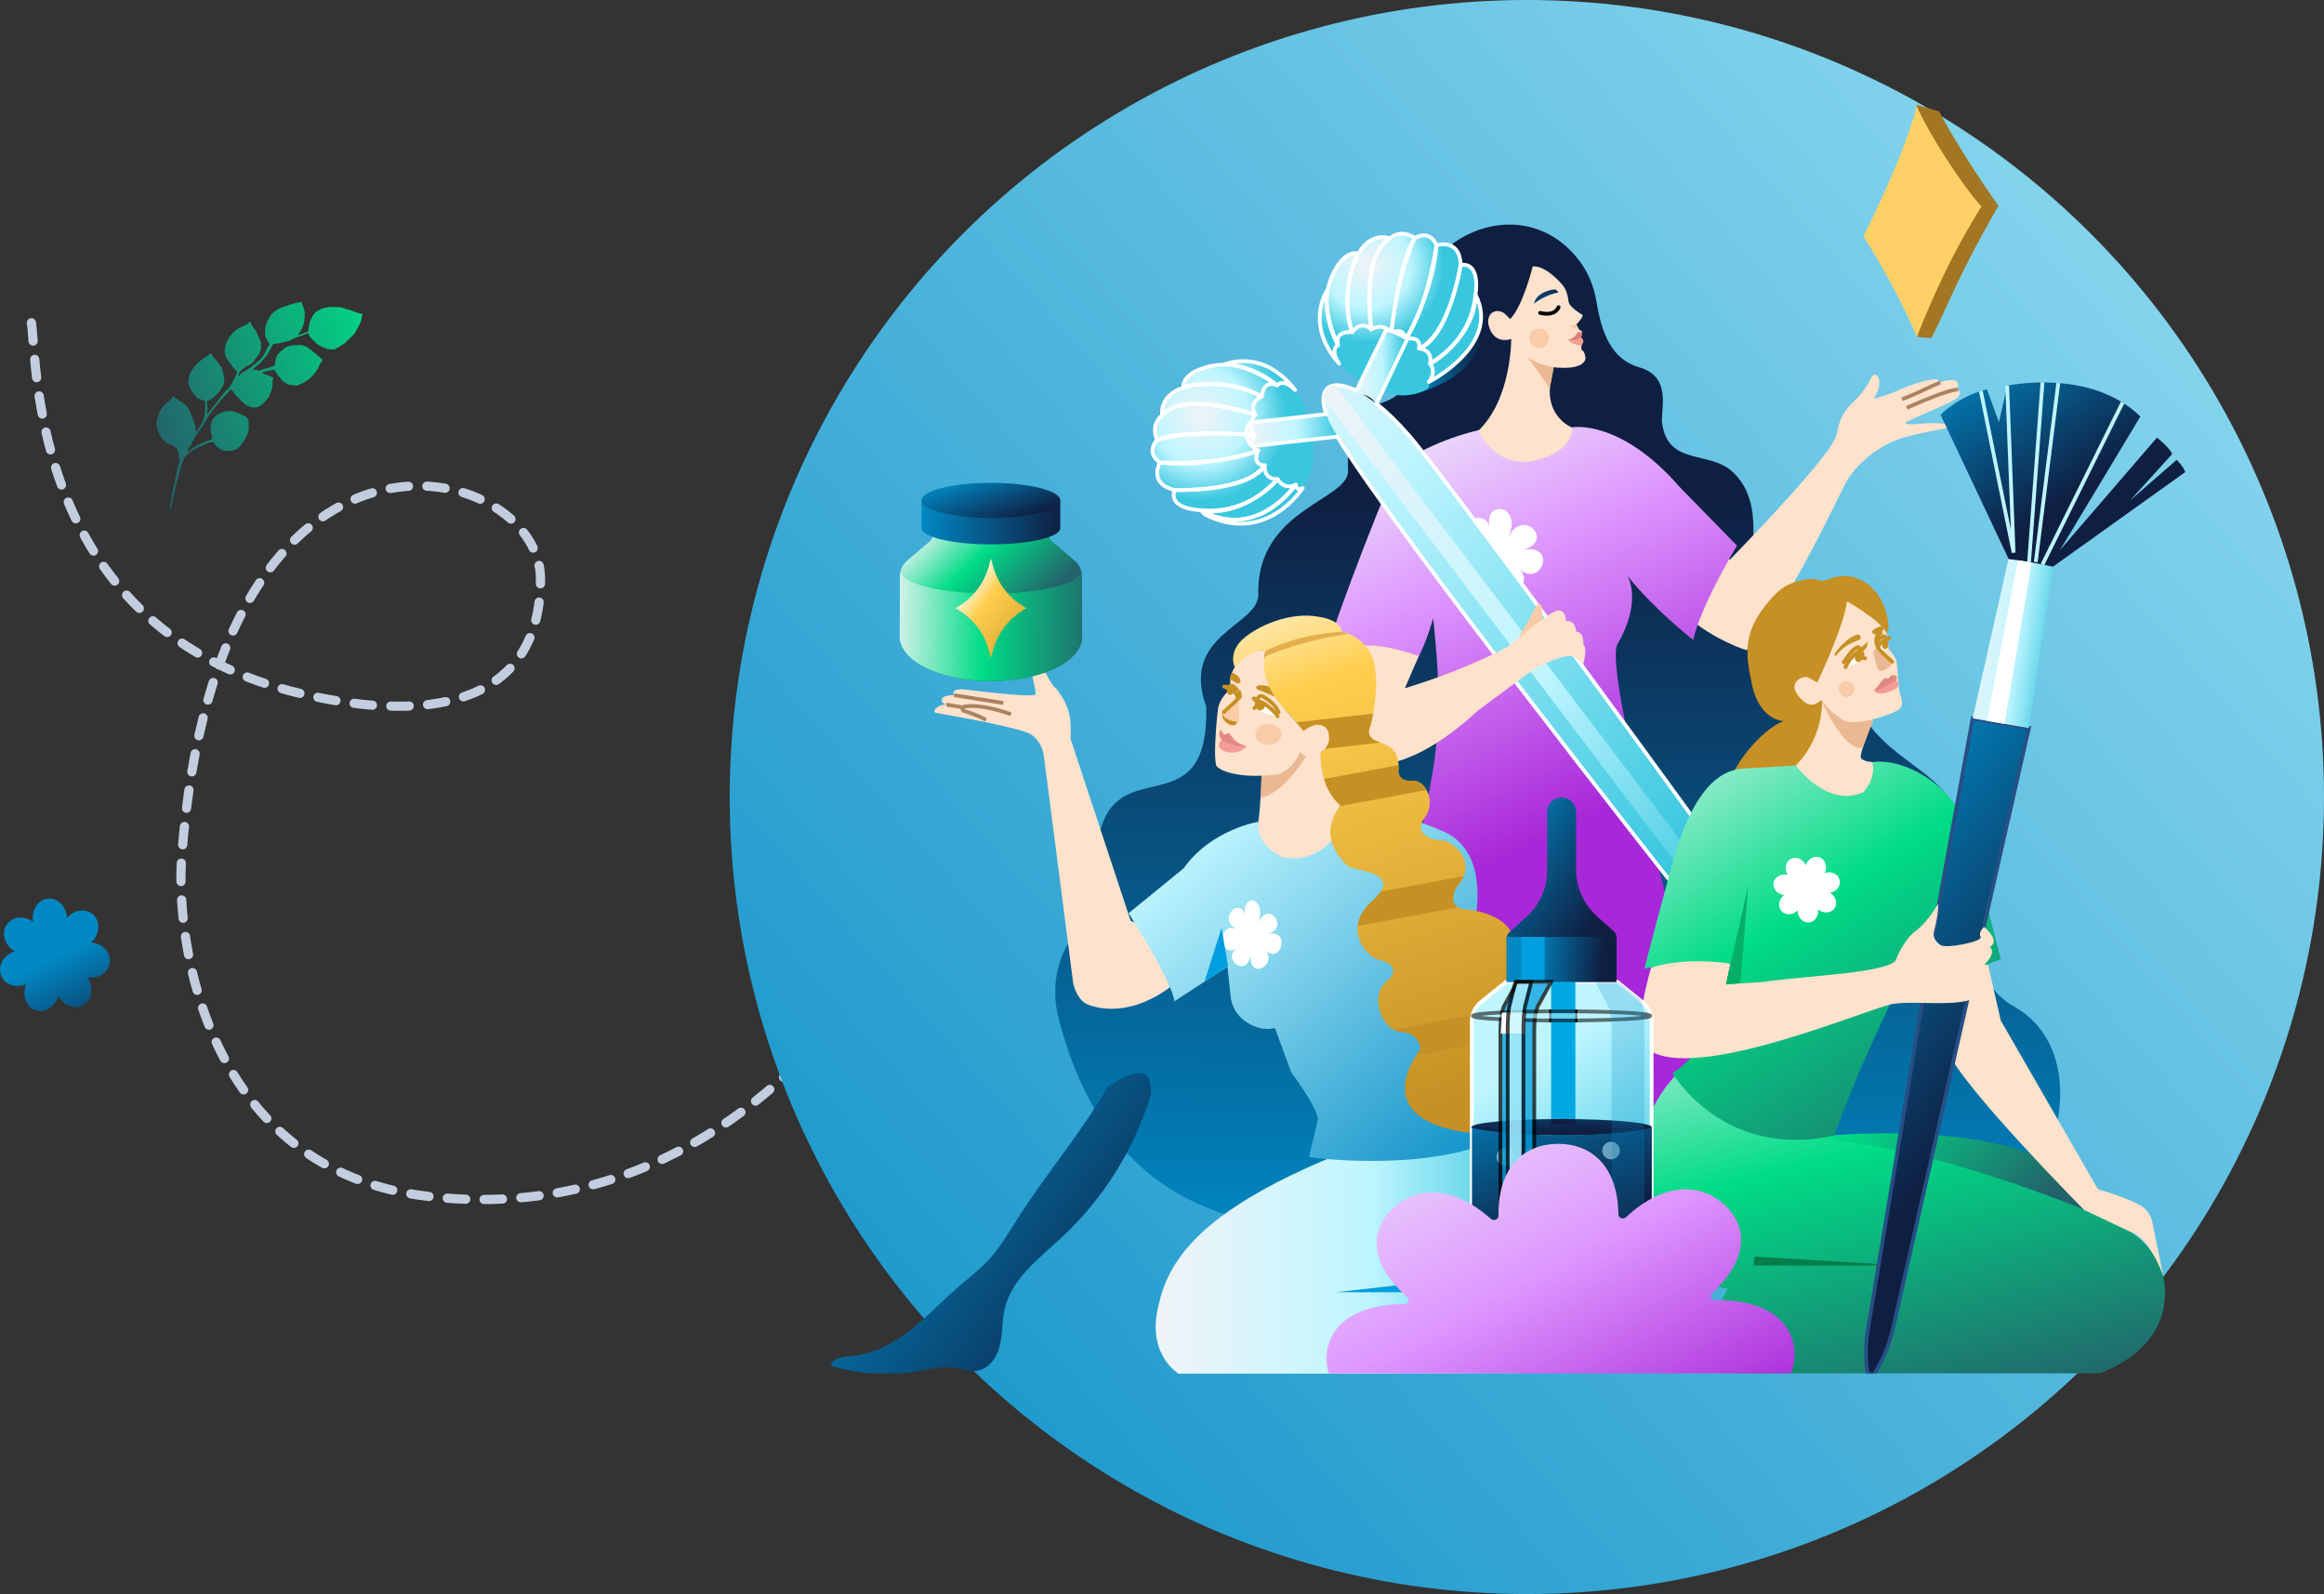 <svg width="758" height="520" viewBox="0 0 758 520" fill="none" xmlns="http://www.w3.org/2000/svg">
<rect x="0" y="0" width="758" height="520" fill="#333333" stroke="none"/>
<path d="M10.246 105.285C12.223 118.934 10.246 205.947 98.803 226.421C143.082 236.658 176.291 228.127 176.291 188.886C176.291 149.644 71.129 122.347 59.269 279.313C57.084 308.221 67.966 381.682 139.129 390.212C261.722 404.909 331.266 267.371 331.266 176.943" stroke="#C2CEDF" stroke-width="3" stroke-linecap="round" stroke-dasharray="6 6"/>
<path d="M30.578 298.539C28.404 296.311 24.65 296.542 22.191 299.056C22.064 299.186 21.94 299.334 21.82 299.487C21.82 299.289 21.811 299.096 21.79 298.912C21.402 295.377 18.61 292.796 15.553 293.148C12.496 293.499 10.332 296.649 10.718 300.184C10.738 300.367 10.773 300.558 10.817 300.75C10.665 300.628 10.512 300.514 10.359 300.415C7.419 298.522 3.707 299.147 2.069 301.813C0.431 304.479 1.487 308.175 4.427 310.07C4.58 310.168 4.747 310.259 4.921 310.345C4.733 310.39 4.551 310.441 4.38 310.503C1.101 311.676 -0.735 315.037 0.279 318.01C1.295 320.983 4.774 322.444 8.054 321.27C8.225 321.21 8.398 321.132 8.571 321.045C8.487 321.224 8.413 321.402 8.354 321.578C7.205 324.934 8.627 328.5 11.531 329.541C14.435 330.582 17.719 328.706 18.868 325.35C18.927 325.176 18.977 324.988 19.019 324.796C19.104 324.974 19.194 325.144 19.291 325.302C21.138 328.314 24.747 329.398 27.352 327.724C29.957 326.05 30.572 322.25 28.725 319.238C28.63 319.081 28.517 318.926 28.396 318.771C28.585 318.814 28.77 318.848 28.951 318.868C32.403 319.269 35.481 317.054 35.827 313.926C36.172 310.796 33.655 307.935 30.203 307.534C30.022 307.514 29.834 307.507 29.642 307.507C29.792 307.382 29.934 307.255 30.063 307.123C32.52 304.609 32.75 300.766 30.575 298.538L30.578 298.539Z" fill="url(#paint0_linear_401_10824)"/>
<path d="M55.334 166.154C55.379 165.663 55.425 165.174 55.536 164.691C55.57 164.542 55.601 164.386 55.608 164.233C55.63 163.459 55.771 162.705 55.957 161.955C56.081 161.447 56.141 160.924 56.253 160.411C56.598 158.816 56.958 157.222 57.309 155.625C57.375 155.323 57.458 155.025 57.499 154.723C57.678 153.405 57.992 152.12 58.431 150.866C58.484 150.721 58.533 150.575 58.58 150.428C58.656 150.184 58.678 149.934 58.576 149.701C58.355 149.18 58.287 148.633 58.246 148.077C58.203 147.507 57.957 147.009 57.714 146.511C57.674 146.431 57.615 146.349 57.547 146.292C57.217 146.015 56.889 145.733 56.543 145.478C56.244 145.257 55.903 145.096 55.538 145.025C55.038 144.927 54.628 144.665 54.225 144.376C53.335 143.734 52.667 142.909 52.128 141.953C51.714 141.219 51.442 140.437 51.217 139.638C51.066 139.104 51.018 138.54 51.066 137.985C51.199 136.46 51.612 135.016 52.398 133.694C52.891 132.866 53.51 132.136 54.263 131.538C54.843 131.076 55.397 130.585 55.907 130.048C56.137 129.809 56.401 129.585 56.387 129.143C56.572 129.267 56.685 129.319 56.77 129.401C57.399 129.999 58.107 130.482 58.856 130.919C59.548 131.322 60.209 131.78 60.787 132.343C60.961 132.513 61.135 132.706 61.241 132.921C61.669 133.773 62.117 134.618 62.473 135.506C62.791 136.309 63.125 137.107 63.394 137.926C63.585 138.51 63.688 139.122 63.821 139.723C63.908 140.122 63.834 140.521 63.762 140.916C63.758 140.94 63.788 140.998 63.794 140.997C63.844 140.989 63.912 140.986 63.936 140.951C64.759 139.907 65.379 138.729 66.078 137.603C66.206 137.397 66.289 137.156 66.348 136.918C66.487 136.349 66.606 135.776 66.718 135.203C66.79 134.841 66.812 134.468 66.89 134.108C66.967 133.739 66.971 133.379 66.928 133.006C66.885 132.609 66.902 132.204 66.89 131.804C66.879 131.527 66.869 131.25 66.838 130.975C66.826 130.847 66.725 130.755 66.607 130.709C66.493 130.665 66.371 130.643 66.254 130.609C65.872 130.491 65.488 130.374 65.106 130.253C64.681 130.122 64.324 129.882 64.039 129.549C63.758 129.222 63.493 128.881 63.232 128.537C62.78 127.95 62.394 127.318 62.018 126.679C61.597 125.967 61.333 124.905 61.433 124.104C61.569 123 61.837 121.943 62.458 120.971C63.044 120.053 63.692 119.214 64.466 118.446C65.064 117.853 65.703 117.352 66.421 116.916C67.183 116.452 67.886 115.891 68.614 115.373C68.662 115.339 68.713 115.313 68.79 115.267C69.023 115.626 69.251 115.991 69.495 116.343C69.653 116.57 69.815 116.801 70.015 116.989C70.896 117.827 71.564 118.825 72.199 119.847C72.28 119.977 72.335 120.124 72.381 120.27C72.538 120.77 72.688 121.271 72.83 121.775C73.041 122.522 73.17 123.279 73.178 124.056C73.182 124.525 73.1 124.972 72.931 125.412C72.671 126.076 72.337 126.705 71.932 127.286C71.67 127.66 71.345 128.003 70.999 128.307C70.672 128.594 70.374 128.902 70.106 129.241C69.872 129.534 69.604 129.771 69.281 129.971C68.808 130.263 68.341 130.556 67.821 130.759C67.737 130.791 67.665 130.854 67.597 130.897C67.475 131.039 67.499 131.199 67.509 131.347C67.537 131.686 67.571 132.024 67.617 132.36C67.711 133.07 67.704 133.776 67.57 134.479C67.543 134.631 67.526 134.782 67.51 134.936C67.507 134.964 67.527 135.016 67.542 135.017C67.591 135.028 67.666 135.039 67.694 135.012C67.804 134.907 67.914 134.798 68.001 134.67C68.527 133.907 69.095 133.18 69.707 132.484C70.277 131.837 70.79 131.135 71.272 130.421C71.776 129.675 72.396 129.029 72.958 128.335C73.152 128.096 73.362 127.867 73.565 127.636C73.646 127.542 73.714 127.434 73.809 127.36C74.708 126.656 75.26 125.687 75.775 124.707C76.275 123.752 76.82 122.817 77.238 121.819C77.288 121.707 77.343 121.591 77.365 121.472C77.379 121.39 77.357 121.282 77.311 121.211C77.245 121.109 77.145 121.032 77.054 120.95C76.52 120.479 76.058 119.94 75.658 119.352C75.329 118.867 74.998 118.383 74.633 117.926C74.322 117.535 74.071 117.113 73.832 116.683C73.402 115.909 73.213 115.085 73.302 114.192C73.375 113.452 73.446 112.716 73.739 112.025C74.064 111.26 74.417 110.504 74.93 109.835C75.476 109.124 76.022 108.419 76.73 107.852C76.97 107.66 77.203 107.459 77.474 107.312C77.987 107.029 78.496 106.74 79.045 106.526C79.331 106.416 79.615 106.285 79.886 106.141C80.403 105.869 80.937 105.617 81.27 105.099C81.338 104.994 81.446 104.937 81.58 104.963C81.9 105.879 82.456 106.654 83.05 107.402C83.263 107.669 83.459 107.942 83.609 108.248C83.869 108.772 84.127 109.298 84.33 109.848C84.425 110.109 84.553 110.357 84.682 110.6C84.92 111.042 85.055 111.508 85.104 112.006C85.198 112.937 85.177 113.854 84.817 114.736C84.737 114.935 84.722 115.166 84.612 115.344C84.407 115.686 84.177 116.015 83.92 116.319C83.58 116.718 83.193 117.073 82.975 117.566C82.913 117.703 82.797 117.815 82.71 117.946C82.34 118.506 81.786 118.838 81.212 119.138C81.021 119.24 80.815 119.303 80.616 119.39C80.504 119.439 80.379 119.478 80.287 119.552C79.65 120.083 78.936 120.519 78.343 121.105C78.258 121.19 78.183 121.293 78.131 121.403C77.96 121.765 77.805 122.132 77.644 122.5C77.634 122.522 77.648 122.571 77.66 122.576C77.713 122.592 77.781 122.625 77.821 122.603C78.012 122.499 78.19 122.381 78.32 122.202C78.633 121.763 79.058 121.462 79.532 121.221C80.305 120.83 81.035 120.372 81.737 119.868C82.138 119.58 82.523 119.27 82.898 118.952C83.673 118.295 84.441 117.627 85.202 116.953C85.363 116.813 85.515 116.646 85.624 116.466C85.907 115.991 86.189 115.511 86.431 115.013C86.685 114.485 86.918 113.946 87.25 113.461C87.533 113.05 87.685 112.581 87.858 112.221C87.873 111.984 87.783 111.893 87.701 111.805C87.359 111.441 87.092 111.035 86.952 110.551C86.909 110.406 86.858 110.246 86.767 110.131C86.541 109.847 86.499 109.525 86.471 109.18C86.386 108.252 86.464 107.333 86.641 106.422C86.756 105.843 86.964 105.298 87.23 104.771C87.537 104.166 87.878 103.578 88.235 103.002C88.483 102.602 88.783 102.252 89.136 101.95C90.23 101.019 91.467 100.344 92.86 99.978C93.161 99.899 93.453 99.816 93.738 99.691C94.504 99.361 95.314 99.156 96.112 98.918C96.345 98.849 96.597 98.823 96.839 98.786C97.022 98.758 97.206 98.741 97.389 98.715C97.688 98.676 98.001 98.438 98.275 98.625C98.527 98.797 98.519 99.168 98.643 99.444C98.857 99.921 99.014 100.424 99.188 100.92C99.248 101.094 99.307 101.274 99.32 101.455C99.423 102.879 99.367 104.292 99.042 105.686C98.98 105.955 98.874 106.213 98.781 106.472C98.751 106.559 98.683 106.634 98.657 106.72C98.446 107.487 97.991 108.103 97.482 108.691C97.382 108.807 97.298 108.938 97.223 109.073C97.203 109.108 97.236 109.183 97.259 109.231C97.267 109.252 97.316 109.268 97.342 109.26C97.521 109.219 97.707 109.191 97.881 109.13C98.489 108.91 99.117 108.739 99.701 108.455C99.836 108.389 99.991 108.354 100.141 108.326C100.459 108.264 100.551 108.094 100.549 107.804C100.542 107.335 100.624 106.894 100.775 106.446C100.902 106.07 100.961 105.667 101.006 105.271C101.033 105.017 101.103 104.792 101.214 104.57C101.446 104.1 101.673 103.628 101.915 103.163C102.322 102.378 102.883 101.741 103.694 101.347C104.052 101.173 104.387 100.939 104.756 100.789C105.154 100.627 105.574 100.511 105.993 100.41C106.713 100.237 107.441 100.113 108.19 100.153C108.65 100.177 109.112 100.135 109.574 100.206C109.844 100.247 110.132 100.227 110.404 100.193C110.786 100.143 111.143 100.222 111.499 100.321C111.646 100.361 111.795 100.413 111.935 100.472C112.535 100.72 113.139 100.946 113.79 101.03C113.968 101.053 114.141 101.142 114.315 101.206C114.689 101.346 115.069 101.479 115.439 101.63C116.328 101.992 117.237 102.277 118.181 102.457C118.235 102.467 118.285 102.513 118.357 102.558C118.295 102.662 118.239 102.769 118.17 102.868C118.046 103.05 117.977 103.244 117.974 103.472C117.968 104.035 117.808 104.567 117.585 105.081C117.378 105.563 117.176 106.045 116.913 106.5C116.76 106.765 116.643 107.054 116.5 107.327C116.361 107.6 116.215 107.871 116.06 108.136C115.635 108.86 115.103 109.488 114.465 110.043C113.955 110.487 113.462 110.951 112.996 111.448C112.554 111.919 112.013 112.289 111.443 112.604C111.147 112.768 110.844 112.922 110.593 113.157C110.408 113.329 110.198 113.45 109.948 113.5C109.763 113.538 109.601 113.627 109.463 113.757C109.245 113.962 108.978 114.016 108.692 113.997C108.322 113.974 107.955 113.918 107.585 114C107.202 113.897 106.799 113.913 106.433 113.704C106.089 113.508 105.698 113.388 105.319 113.267C104.663 113.055 104.109 112.657 103.529 112.309C103.273 112.153 103.076 111.895 102.853 111.682C102.433 111.275 102.004 110.874 101.595 110.454C101.229 110.078 100.895 109.671 100.737 109.153C100.712 109.066 100.668 108.98 100.63 108.897C100.585 108.796 100.42 108.722 100.322 108.761C99.63 109.024 98.936 109.282 98.252 109.557C97.822 109.73 97.394 109.895 96.936 109.988C96.639 110.048 96.353 110.187 96.074 110.312C95.821 110.424 95.575 110.554 95.337 110.699C94.693 111.087 93.977 111.271 93.256 111.439C92.536 111.606 91.814 111.768 91.094 111.941C90.523 112.077 89.945 112.166 89.358 112.192C89.146 112.203 89.016 112.319 88.924 112.489C88.676 112.951 88.437 113.416 88.195 113.883C87.511 115.205 86.664 116.419 85.712 117.553C85.336 118 84.887 118.385 84.453 118.774C83.946 119.227 83.423 119.655 82.903 120.094C82.742 120.231 82.578 120.366 82.42 120.503C82.412 120.51 82.419 120.557 82.435 120.573C82.455 120.595 82.49 120.616 82.517 120.614C83.204 120.575 83.865 120.703 84.514 120.925C84.542 120.934 84.574 120.923 84.633 120.92C84.834 120.827 85.051 120.715 85.283 120.628C85.598 120.506 85.913 120.352 86.244 120.304C87.138 120.171 87.97 119.847 88.814 119.555C88.988 119.494 89.167 119.451 89.345 119.405C89.553 119.35 89.651 119.212 89.656 119.006C89.668 118.257 89.912 117.552 90.062 116.83C90.145 116.431 90.333 116.063 90.577 115.751C91.356 114.747 92.218 113.828 93.376 113.238C93.736 113.055 94.105 112.908 94.498 112.821C95.07 112.694 95.639 112.565 96.235 112.6C96.572 112.62 96.911 112.571 97.249 112.537C97.715 112.492 98.168 112.543 98.628 112.627C99.276 112.747 99.881 112.952 100.388 113.391C100.482 113.472 100.579 113.55 100.686 113.609C101.18 113.875 101.604 114.228 101.999 114.623C102.131 114.751 102.266 114.888 102.424 114.979C102.859 115.223 103.227 115.549 103.578 115.896C103.927 116.244 104.341 116.518 104.652 116.911C104.798 117.092 105.021 117.21 105.198 117.346C105.185 117.535 105.088 117.658 104.995 117.78C104.646 118.252 104.354 118.754 104.119 119.296C103.899 119.803 103.642 120.302 103.343 120.766C102.431 122.177 101.329 123.412 99.874 124.298C99.347 124.618 98.847 124.975 98.27 125.207C97.872 125.369 97.446 125.462 97.083 125.71C96.993 125.772 96.844 125.78 96.726 125.769C96.081 125.718 95.437 125.702 94.792 125.593C93.781 125.425 92.943 124.936 92.189 124.275C92.121 124.215 92.054 124.144 92.005 124.067C91.708 123.595 91.313 123.2 90.946 122.785C90.659 122.458 90.414 122.107 90.203 121.728C90.07 121.486 89.889 121.272 89.754 121.03C89.572 120.712 89.3 120.644 88.967 120.701C88.905 120.713 88.845 120.713 88.783 120.721C88.027 120.868 87.268 121.009 86.517 121.17C86.218 121.233 85.918 121.323 85.662 121.508C85.62 121.539 85.582 121.611 85.584 121.665C85.588 121.715 85.63 121.783 85.675 121.809C85.779 121.869 85.892 121.933 86.008 121.955C86.468 122.045 86.886 122.228 87.313 122.417C87.902 122.674 88.511 122.891 89.116 123.128C89.183 123.308 89.125 123.49 89.06 123.66C88.906 124.072 88.851 124.49 88.877 124.93C88.898 125.329 88.878 125.731 88.849 126.132C88.832 126.343 88.783 126.557 88.714 126.76C88.495 127.435 88.287 128.112 88.024 128.77C87.878 129.14 87.688 129.513 87.43 129.809C86.783 130.553 86.176 131.341 85.427 131.989C84.432 132.852 83.259 133.111 81.969 132.876C81.183 132.592 80.412 132.273 79.763 131.728C79.197 131.253 78.619 130.789 78.15 130.206C77.978 129.992 77.76 129.811 77.555 129.623C77.118 129.23 76.714 128.806 76.422 128.291C76.162 127.83 75.776 127.471 75.421 127.087C75.391 127.057 75.295 127.057 75.25 127.082C75.17 127.125 75.088 127.183 75.038 127.257C74.774 127.643 74.435 127.958 74.118 128.292C73.526 128.92 72.925 129.543 72.356 130.193C71.949 130.658 71.598 131.166 71.204 131.641C70.655 132.308 70.086 132.961 69.53 133.619C69.392 133.784 69.233 133.942 69.13 134.128C68.668 134.968 68.047 135.704 67.553 136.524C67.075 137.315 66.606 138.114 66.106 138.89C65.705 139.513 65.278 140.117 64.832 140.708C64.387 141.302 64.008 141.938 63.629 142.573C63.315 143.101 63.033 143.654 62.758 144.205C62.451 144.81 62.119 145.403 61.749 145.972C61.463 146.414 61.227 146.881 61.029 147.369C61.015 147.406 61.066 147.476 61.095 147.524C61.095 147.53 61.153 147.513 61.176 147.496C61.422 147.312 61.679 147.139 61.908 146.933C62.392 146.497 62.92 146.123 63.48 145.793C64.278 145.326 65.063 144.844 65.948 144.539C66.47 144.36 66.967 144.099 67.462 143.848C67.876 143.634 68.3 143.46 68.764 143.4C68.823 143.395 68.88 143.363 68.938 143.342C69.043 143.306 69.147 143.171 69.143 143.061C69.124 142.629 69.095 142.204 68.958 141.785C68.582 140.614 68.547 139.418 68.806 138.222C69.022 137.233 69.504 136.394 70.322 135.751C71.031 135.192 71.775 134.721 72.634 134.427C73.078 134.276 73.536 134.21 73.992 134.157C74.451 134.103 74.915 134.108 75.378 134.096C75.5 134.094 75.624 134.113 75.743 134.138C76.469 134.29 77.181 134.476 77.866 134.773C78.517 135.054 79.145 135.383 79.776 135.705C80.115 135.878 80.385 136.116 80.61 136.419C81.095 137.074 81.121 137.096 81.085 137.853C81.068 138.225 81.087 138.592 81.123 138.959C81.197 139.739 81.083 140.491 80.858 141.238C80.486 142.472 79.782 143.517 79.045 144.55C78.83 144.851 78.609 145.149 78.368 145.432C78.15 145.691 77.914 145.934 77.673 146.171C77.429 146.415 77.129 146.579 76.8 146.675C76.118 146.872 75.438 147.06 74.722 147.119C74.223 147.162 73.732 147.123 73.247 147.056C72.56 146.963 71.959 146.647 71.407 146.234C71.26 146.125 71.13 145.984 70.977 145.881C70.537 145.581 70.168 145.21 69.947 144.719C69.744 144.274 69.412 144.203 68.959 144.262C68.397 144.334 67.876 144.519 67.368 144.73C65.886 145.344 64.419 145.989 63.044 146.823C62.063 147.418 61.184 148.144 60.392 148.973C60.247 149.127 60.133 149.32 60.043 149.511C59.696 150.233 59.411 150.977 59.21 151.761C58.763 153.492 58.277 155.211 57.772 156.929C57.475 157.937 57.23 158.955 57.043 159.986C56.865 160.957 56.654 161.918 56.384 162.864C56.214 163.46 56.089 164.058 56.019 164.674C55.971 165.1 55.848 165.518 55.752 165.94C55.709 166.123 55.614 166.171 55.33 166.176L55.348 166.174L55.334 166.154Z" fill="url(#paint1_linear_401_10824)"/>
<circle cx="498" cy="260" r="260" fill="url(#paint2_linear_401_10824)"/>
<g clip-path="url(#clip0_401_10824)">
<path d="M741.405 -11.134H250.9V478.443H741.405V-11.134Z" stroke="white" stroke-width="1.228" stroke-miterlimit="10"/>
<path d="M639.861 278.109C641.384 255.1 623.755 252.554 611.583 238.84C598.551 224.159 618.96 194.572 581.075 192.341C563.099 191.28 579.762 168.07 565.321 154.12C557.68 146.74 544.06 152.231 542.101 137.979C541.539 133.886 545.526 122.951 534.716 119.844C525.565 117.21 522.421 108.76 520.705 98.36C519.892 93.447 517.982 88.758 514.935 84.814C495.567 59.732 456.404 78.525 459.425 112.284C462.231 143.646 438.116 118.84 439.701 153.853C439.222 163.179 410.664 166.229 410.374 192.705C410.374 193.007 410.396 193.309 410.414 193.612C410.98 204.187 384.709 206.69 393.452 230.584C394.246 268.984 366.039 246.378 359.071 270.22C357.96 274.028 358.043 278.078 359.159 281.886C364.682 300.732 355.519 295.218 348.269 307.959C344.146 315.207 343.149 323.819 345.213 331.896C374.918 447.992 499.119 380.307 585.286 399.196C622.723 408.504 644.243 400.147 663.984 381.477C672.428 373.492 679.23 340.775 656.761 328.263C643.097 320.655 638.574 297.48 639.856 278.122L639.861 278.109Z" fill="url(#paint3_linear_401_10824)"/>
<path d="M564.218 182.585C575.577 170.836 597.023 148.283 598.941 142.095C599.771 139.412 599.53 135.779 604.522 131.081C607.837 127.961 609.664 124.722 610.516 122.894C610.902 122.066 612.075 122.044 612.496 122.855C613.168 124.143 613.409 126.4 611.131 130.056C611.131 130.056 615.306 129.113 618.398 127.641C623.416 125.252 633.125 122.136 632.58 124.766C632.58 124.766 637.305 123.074 638.31 124.617C639.092 125.822 638.31 127.089 638.31 127.089C638.31 127.089 640.436 127.834 638.288 129.845C636.694 131.34 627.583 134.754 621.414 137.839C621.414 137.839 621.269 138.72 625.823 138.282C630.376 137.843 635.518 137.988 635.961 138.869C636.405 139.75 632.435 139.899 622.591 142.248C612.746 144.597 604.887 151.942 601.765 157.964C598.643 163.986 581.299 201.247 569.623 212.094C569.623 212.094 559.564 209.074 550.457 201.29C550.457 201.29 559.384 182.927 559.419 182.489C559.818 177.716 564.218 182.59 564.218 182.59V182.585Z" fill="#FEE2CC"/>
<path d="M375.277 357.391C369.89 375.005 359.769 391.15 346.258 403.689C338.833 410.578 329.91 417.183 327.667 427.048C326.797 430.861 327.043 434.862 326.165 438.675C325.287 442.488 322.815 446.38 318.964 447.112C316.312 447.616 313.651 446.525 310.972 446.157C306.99 445.613 302.994 446.691 299.029 447.366C289.712 448.961 280.016 448.321 270.984 445.525C271.555 442.931 275.02 442.572 277.676 442.366C284.794 441.813 291.363 438.237 296.979 433.841C302.595 429.441 307.477 424.186 312.882 419.532C315.978 416.868 319.254 414.391 322.059 411.424C326.095 407.16 329.041 402.01 332.198 397.063C341.52 382.451 352.945 369.207 361.499 354.135C364.265 352.899 366.289 351.128 369.249 350.48C370.693 350.16 372.239 349.923 373.626 350.432C375.014 350.94 375.708 355.971 375.277 357.382V357.391Z" fill="url(#paint4_linear_401_10824)"/>
<path d="M460.561 286.866C462.265 278.101 463.964 269.34 465.668 260.575C466.507 256.249 467.35 251.924 467.916 247.554C470.046 231.225 469.159 218.107 467.464 201.73C465.826 206.91 465.22 209.022 462.722 214.233C453.523 211.069 442.523 209.307 432.951 211.056C437.891 196.65 443.204 182.367 448.881 168.233C450.532 164.118 452.227 159.998 454.489 156.186C456.043 153.565 457.892 151.067 460.315 149.217C461.756 148.122 463.367 147.271 464.996 146.482C470.638 143.752 476.584 141.644 482.687 140.22C492.703 137.879 502.692 141.854 512.686 139.418C512.686 139.418 528.335 136.407 547.901 158.925L566.545 177.993C566.545 177.993 554.575 197.75 552.274 208.781C552.274 208.781 539.857 199.122 530.838 187.894C530.838 187.894 535.808 195.883 527.558 210.14C521.476 220.645 566.545 377.468 566.545 377.468H441.773L460.561 286.862V286.866Z" fill="url(#paint5_linear_401_10824)"/>
<path d="M466.992 448.104H384.367C384.367 448.104 374.448 442.215 377.535 427.286C380.623 412.357 389.192 393.395 449.885 371.441L492.555 370.789L506.347 434.176L495.208 448.104H466.987H466.992Z" fill="url(#paint6_linear_401_10824)"/>
<path d="M547.339 349.904C533.336 364.157 529.67 387.503 538.632 405.349C540.124 408.32 541.96 411.178 544.441 413.395C549.587 417.988 556.797 419.29 563.611 420.412C557.851 428.967 559.55 441.702 567.352 448.456H683.373C683.373 448.456 704.077 442.741 705.969 424.641C707.862 406.541 692.994 399.638 679.733 394.668C679.733 394.668 683.716 383.186 658.991 375.665C634.266 368.145 598.339 370.38 598.339 370.38L547.334 349.9L547.339 349.904Z" fill="url(#paint7_linear_401_10824)"/>
<path d="M683.621 396.181C683.621 396.181 627.843 372.318 590.582 371.621L598.345 370.389C598.345 370.389 665.776 363.71 683.621 391.474V396.185V396.181Z" fill="url(#paint8_linear_401_10824)"/>
<path d="M486.306 173.268C482.569 162.758 496.809 163.99 492.041 174.968C497.332 165.392 507.224 177.155 496.357 179.399C508.226 176.949 502.803 192.24 495.347 185.513C501.824 191.359 487.808 198.007 488.475 187.998C486.231 197.004 474.156 188.861 482.183 184.93C472.721 189.562 472.44 173.715 482.183 177.506C471.504 173.347 484.326 163.179 486.306 173.263V173.268Z" fill="white"/>
<path d="M451.811 127.496C450.581 126.94 449.571 126.103 448.952 124.932C447.675 124.95 446.45 124.783 445.282 124.455C445.211 124.437 445.145 124.42 445.08 124.398C445.053 124.389 445.031 124.38 445.005 124.376C442.441 123.626 440.285 122.189 438.739 120.462C437.593 119.301 436.574 117.955 435.701 116.474C436.148 117.6 436.798 118.472 436.798 118.472C425.386 105.574 432.895 94.605 432.895 94.605C432.754 95.521 432.697 96.454 432.693 97.388C432.732 97.212 432.772 97.037 432.816 96.862C432.978 94.53 433.514 92.094 434.607 89.683C437.637 83.008 440.864 82.408 442.243 82.509C442.796 82.084 443.367 81.685 443.947 81.308C448.061 75.527 453.286 77.613 453.286 77.613C457.51 74.248 461.462 77.556 461.462 77.556C461.462 77.556 466.235 74.432 468.558 79.879C468.558 79.879 476.132 77.35 476.457 86.282C483.232 85.406 481.296 95.99 481.296 95.99C485.098 103.764 482.745 110.15 478.859 114.896C473.098 125.06 459.728 132.221 451.824 127.501L451.811 127.496Z" fill="url(#paint9_radial_401_10824)"/>
<path d="M466.051 124.603C466.051 124.603 467.526 127.614 461.15 128.56C461.15 128.56 486.31 123.029 483.346 103.663C483.346 103.663 483.588 115.382 466.051 124.603Z" fill="url(#paint10_linear_401_10824)"/>
<path d="M436.409 112.538C436.409 112.538 429.524 100.924 434.573 89.805C438.56 81.022 442.894 82.758 442.894 82.758C442.894 82.758 436.83 93.964 441.006 108.348C441.006 108.348 435.223 107.594 436.409 112.533V112.538Z" stroke="white" stroke-width="1.228" stroke-linecap="round" stroke-linejoin="round"/>
<path d="M447.235 107.451C447.235 107.451 443.63 83.447 453.251 77.737C453.251 77.737 446.489 75.032 442.295 84.275C442.295 84.275 436.754 96.648 441.004 108.349C441.004 108.349 443.674 104.173 447.235 107.446V107.451Z" stroke="white" stroke-width="1.228" stroke-linecap="round" stroke-linejoin="round"/>
<path d="M453.776 108.616C453.776 108.616 455.313 90.954 461.425 77.679C461.425 77.679 457.473 74.374 453.249 77.736C449.289 80.891 445.311 84.901 447.234 107.45C447.234 107.45 451.115 104.926 453.776 108.616Z" stroke="white" stroke-width="1.228" stroke-linecap="round" stroke-linejoin="round"/>
<path d="M432.864 94.729C432.864 94.729 425.36 105.699 436.767 118.597C436.767 118.597 433.61 114.354 436.407 112.54C436.407 112.54 431.621 102.907 432.859 94.729H432.864Z" stroke="white" stroke-width="1.228" stroke-linecap="round" stroke-linejoin="round"/>
<path d="M461.426 77.679C461.426 77.679 466.199 74.554 468.522 80.001C468.522 80.001 465.497 100.438 458.515 110.631C458.515 110.631 458.045 106.429 453.777 108.615C453.777 108.615 456.285 85.23 461.426 77.679Z" stroke="white" stroke-width="1.228" stroke-linecap="round" stroke-linejoin="round"/>
<path d="M468.523 80.003C468.523 80.003 476.097 77.474 476.422 86.406C476.422 86.406 472.957 108.976 462.845 113.696C462.845 113.696 463.903 109.384 458.516 110.637C458.516 110.637 467.622 94.987 468.523 80.007V80.003Z" stroke="white" stroke-width="1.228" stroke-linecap="round" stroke-linejoin="round"/>
<path d="M466.454 118.652C466.454 118.652 479.582 112.109 481.255 96.112C481.255 96.112 483.192 85.528 476.417 86.405C476.417 86.405 472.605 110.163 462.84 113.695C462.84 113.695 467.406 113.818 466.449 118.656L466.454 118.652Z" stroke="white" stroke-width="1.228" stroke-linecap="round" stroke-linejoin="round"/>
<path d="M466.051 124.603C466.051 124.603 489.744 112.537 481.257 96.111C481.257 96.111 482.328 108.497 466.455 118.651C466.455 118.651 468.703 121.092 466.051 124.603V124.603Z" stroke="white" stroke-width="1.228" stroke-linecap="round" stroke-linejoin="round"/>
<path d="M428.249 143.676C427.942 142.365 427.314 141.213 426.282 140.38C426.545 139.136 426.62 137.9 426.524 136.69C426.519 136.62 426.515 136.55 426.506 136.48C426.506 136.453 426.502 136.427 426.497 136.401C426.26 133.745 425.263 131.356 423.863 129.507C422.945 128.161 421.816 126.904 420.53 125.76C421.549 126.417 422.282 127.224 422.282 127.224C411.81 113.554 399.577 118.778 399.577 118.778C400.503 118.818 401.434 118.94 402.352 119.12C402.172 119.12 401.992 119.129 401.812 119.138C399.484 118.848 396.99 118.897 394.408 119.501C387.26 121.176 386.048 124.221 385.877 125.589C385.354 126.049 384.849 126.527 384.366 127.026C377.89 129.936 378.926 135.458 378.926 135.458L378.935 135.45V135.458C374.803 138.943 377.288 143.452 377.288 143.452C377.288 143.452 373.293 147.519 378.197 150.85C378.197 150.85 374.245 157.775 382.961 159.821C380.788 166.286 391.568 166.439 391.568 166.439H391.581L391.594 166.448L391.568 166.439C394.184 170.405 406.663 172.115 412.077 169.227C430.431 160.724 428.245 148.295 428.245 143.68L428.249 143.676Z" fill="url(#paint11_radial_401_10824)"/>
<path d="M430.375 143.087L437.831 142.245L436.961 134.571L408.095 137.823C407.028 137.942 406.356 139.76 406.598 141.877C406.839 143.994 407.898 145.615 408.965 145.497L430.375 143.087Z" fill="url(#paint12_linear_401_10824)"/>
<path d="M437.832 142.243C438.899 142.123 439.571 140.307 439.331 138.188C439.091 136.069 438.032 134.449 436.964 134.569C435.897 134.69 435.226 136.505 435.465 138.624C435.705 140.743 436.764 142.363 437.832 142.243Z" fill="white" stroke="black" stroke-width="1.228" stroke-linecap="round" stroke-linejoin="round"/>
<path d="M444.757 122.505L441.209 130.065L448.217 133.339L458.817 111.005C459.273 110.514 457.416 109.585 455.479 108.678C453.543 107.77 452.195 107.599 451.954 107.858L444.757 122.505Z" fill="url(#paint13_linear_401_10824)"/>
<path d="M448.208 133.325C448.716 132.242 447.559 130.631 445.624 129.727C443.689 128.823 441.709 128.968 441.201 130.051C440.693 131.133 441.85 132.744 443.785 133.648C445.719 134.553 447.7 134.408 448.208 133.325Z" fill="white" stroke="black" stroke-width="1.228" stroke-linecap="round" stroke-linejoin="round"/>
<path d="M433.778 138.021C433.778 138.021 429.575 129.922 432.956 126.71C436.337 123.497 446.617 127.1 459.543 142.009C472.47 156.919 552.069 266.568 552.069 266.568L546.079 289.077C546.079 289.077 442.968 158.107 433.782 138.017L433.778 138.021Z" fill="url(#paint14_linear_401_10824)"/>
<path d="M416.529 125.701C416.529 125.701 406.443 116.712 394.54 119.504C385.134 121.708 386.004 126.288 386.004 126.288C386.004 126.288 398.193 122.519 411.524 129.396C411.524 129.396 411.901 123.589 416.529 125.705V125.701Z" stroke="white" stroke-width="1.228" stroke-linecap="round" stroke-linejoin="round"/>
<path d="M409.43 135.315C409.43 135.315 386.536 127.137 379.058 135.455C379.058 135.455 377.71 128.311 387.607 125.993C387.607 125.993 400.841 122.96 411.52 129.39C411.52 129.39 406.896 131.195 409.43 135.315V135.315Z" stroke="white" stroke-width="1.228" stroke-linecap="round" stroke-linejoin="round"/>
<path d="M409.311 141.949C409.311 141.949 391.655 140.034 377.42 143.448C377.42 143.448 374.934 138.938 379.062 135.454C382.93 132.185 387.642 129.064 409.434 135.314C409.434 135.314 406.198 138.623 409.315 141.949H409.311Z" stroke="white" stroke-width="1.228" stroke-linecap="round" stroke-linejoin="round"/>
<path d="M399.707 118.78C399.707 118.78 411.94 113.556 422.412 127.225C422.412 127.225 418.851 123.311 416.529 125.7C416.529 125.7 407.984 119.148 399.707 118.78V118.78Z" stroke="white" stroke-width="1.228" stroke-linecap="round" stroke-linejoin="round"/>
<path d="M377.419 143.449C377.419 143.449 373.423 147.516 378.328 150.846C378.328 150.846 399 151.837 410.373 146.977C410.373 146.977 406.333 145.706 409.31 141.95C409.31 141.95 385.837 139.877 377.419 143.449Z" stroke="white" stroke-width="1.228" stroke-linecap="round" stroke-linejoin="round"/>
<path d="M378.329 150.848C378.329 150.848 374.377 157.772 383.093 159.819C383.093 159.819 405.952 160.796 412.543 151.808C412.543 151.808 408.1 152.005 410.374 146.978C410.374 146.978 393.228 152.868 378.329 150.848V150.848Z" stroke="white" stroke-width="1.228" stroke-linecap="round" stroke-linejoin="round"/>
<path d="M416.722 156.308C416.722 156.308 407.747 167.9 391.702 166.441C391.702 166.441 380.923 166.287 383.096 159.823C383.096 159.823 407.185 160.691 412.546 151.812C412.546 151.812 411.782 156.308 416.722 156.308V156.308Z" stroke="white" stroke-width="1.228" stroke-linecap="round" stroke-linejoin="round"/>
<path d="M422.646 158.127C422.646 158.127 409.43 176.815 391.699 166.437C391.699 166.437 403.669 169.886 416.719 156.304C416.719 156.304 418.686 160.043 422.646 158.127Z" stroke="white" stroke-width="1.228" stroke-linecap="round" stroke-linejoin="round"/>
<path d="M552.063 266.573C552.063 266.573 472.461 156.925 459.538 142.015C455.758 137.655 452.205 134.267 448.982 131.725L458.814 111.004C459.27 110.513 457.413 109.584 455.477 108.677C453.54 107.774 452.192 107.599 451.951 107.857L444.754 122.504L442.431 127.456C437.939 125.208 434.611 125.138 432.947 126.716C430.888 128.666 431.638 132.431 432.543 135.078L408.086 137.834C407.019 137.953 406.347 139.771 406.588 141.888C406.83 144.005 407.888 145.627 408.955 145.508L430.365 143.098L436.183 142.445C454.252 172.47 546.065 289.091 546.065 289.091L552.055 266.582L552.063 266.573Z" stroke="white" stroke-width="1.228" stroke-miterlimit="10"/>
<path d="M549.803 285.822L553.566 281.334L435.512 125.659C434.445 125.76 433.58 126.119 432.956 126.711C432.069 127.552 431.705 128.736 431.652 130.015L549.807 285.817L549.803 285.822Z" fill="url(#paint15_linear_401_10824)"/>
<path d="M500.946 197.956C501.139 197.579 501.385 197.158 501.802 197.088C502.166 197.027 502.527 197.276 502.707 197.596C502.887 197.916 502.922 198.298 502.944 198.666C503.089 201.054 502.759 203.592 501.315 205.503C500.7 206.318 499.91 206.979 499.128 207.632C498.434 208.211 496.976 209.907 495.923 209.333C494.755 208.697 495.668 207.225 496.116 206.484C497.806 203.684 499.457 200.875 500.946 197.96V197.956Z" fill="#F9CCA7"/>
<path d="M436.267 211.043C436.267 211.043 430.133 233.526 432.557 241.038C434.981 248.549 452.009 259.567 482.113 231.738L499.413 218.919C499.413 218.919 508.766 213.098 513.442 214.146L516.397 216.714C516.397 216.714 517.925 211.385 516.397 210.241C516.397 210.241 516.779 206.148 514.109 206.051C514.109 206.051 513.921 202.146 510.772 202.624C510.772 202.624 510.772 198.531 507.817 199.197C504.862 199.863 491.887 210.907 491.887 210.907C491.887 210.907 478.833 218.27 458.209 224.506L462.758 213.997C462.758 213.997 455.372 211.354 449.37 210.714C444.263 210.171 438.946 210.688 436.267 211.043Z" fill="#FEE2CC"/>
<path d="M614.986 207.452C615.707 206.313 616.014 204.954 615.913 203.609C615.127 193.349 606.24 184.549 595.895 189.151C593.655 190.146 592.768 188.375 589.414 188.949C582.823 190.08 580.281 192.201 576.948 196.154C569.843 204.577 568.623 210.81 571.209 222.196C572.074 227.91 575.376 234.55 581.703 235.238C572.715 238.608 557.707 257.905 564.302 266.613C585.449 274.274 598.31 253.72 603.447 236.15C608.545 228.932 616.756 243.158 618.262 218.177C619.628 213.825 612.589 211.261 614.995 207.448L614.986 207.452Z" fill="#C69024"/>
<path d="M571.938 412.831H620.374L572.333 409.921L571.938 412.831Z" fill="#057C49"/>
<path d="M620.373 130.249L623.025 129.171C626.064 127.935 629.809 125.989 632.852 124.762" fill="white"/>
<path d="M620.373 130.249L623.025 129.171C626.064 127.935 629.809 125.989 632.852 124.762" stroke="#AB8360" stroke-width="1.228" stroke-miterlimit="10"/>
<path d="M643.409 292.722L652.573 332.901L684.262 387.943C684.262 387.943 691.757 390.011 697.492 392.86C699.683 393.947 701.29 395.932 701.927 398.286L705.584 416.364C705.584 416.364 701.558 403.983 694.585 401.708L679.739 394.67C679.739 394.67 639.993 354.652 635.189 342.762C630.386 330.872 627.158 305.633 627.158 305.633L643.409 292.722Z" fill="#FEE2CC"/>
<path d="M340.527 247.046L349.963 320.191C350.314 322.909 352.079 326.559 354.613 327.611C360.023 329.851 370.157 330.561 381.608 322.054C381.608 322.054 374.328 302.49 369.999 300.925L368.76 300.342L349.133 240.888C349.133 240.888 349.752 234.901 348.136 230.869C346.52 226.837 344.246 224.234 343.996 224.234C343.745 224.234 340.443 219.124 339.205 215.333C339.205 215.333 336.746 215.578 336.562 218.134C336.377 220.689 338.046 225.058 337.717 226.456C337.387 227.854 314.515 224.891 314.515 224.891C314.515 224.891 309.839 224.449 311.169 226.785C311.169 226.785 306.598 226.552 307.165 228.932C307.165 228.932 308.175 229.839 308.671 229.839C308.846 229.839 308.702 229.839 308.438 229.839C307.296 229.839 306.168 230.229 305.329 231.005C304.745 231.54 304.434 232.145 305.268 232.561C305.268 232.561 332.039 237.088 336.088 239.477C336.088 239.477 339.824 241.309 340.523 247.046H340.527Z" fill="#FEE2CC"/>
<path d="M585.743 249.727L568.803 250.7C562.797 251.046 552.803 254.469 545.25 282.417C537.698 310.365 536.363 315.909 536.363 315.909C536.363 315.909 553.918 313.025 564.36 314.357C564.36 314.357 560.803 340.749 545.47 350.067C545.47 350.067 562.112 378.514 598.345 370.389C598.345 370.389 604.905 349.909 625.244 309.699L627.909 326.554C627.909 326.554 643.115 315.808 652.573 312.964C652.573 312.964 645.684 285.524 641.464 270.663C637.244 255.801 620.713 247.154 610.688 248.605L585.743 249.731V249.727Z" fill="url(#paint16_linear_401_10824)"/>
<path d="M661.735 237.514L617.378 433.478C616.272 438.303 614.436 442.931 611.933 447.2L611.736 447.537C611.007 448.777 609.119 448.379 608.952 446.954C608.425 442.388 608.552 437.773 609.321 433.241L630.779 303.875L643.403 234.35L661.731 237.514H661.735Z" fill="url(#paint17_linear_401_10824)" stroke="#264F85" stroke-width="1.228" stroke-miterlimit="10"/>
<path d="M599.981 286.932C599.48 285.152 597.443 284.162 595.428 284.723C595.322 284.754 595.217 284.793 595.107 284.837C595.164 284.736 595.217 284.635 595.256 284.534C596.073 282.611 595.349 280.467 593.645 279.744C591.937 279.021 589.895 279.998 589.078 281.922C589.034 282.023 588.999 282.128 588.969 282.242C588.925 282.133 588.876 282.032 588.824 281.936C587.827 280.099 585.697 279.328 584.068 280.209C582.439 281.09 581.926 283.294 582.927 285.131C582.979 285.227 583.041 285.323 583.107 285.415C582.997 285.385 582.883 285.354 582.777 285.337C580.718 284.968 578.782 286.152 578.457 287.97C578.132 289.794 579.541 291.564 581.601 291.932C581.706 291.95 581.82 291.963 581.939 291.972C581.842 292.038 581.754 292.108 581.671 292.182C580.099 293.563 579.818 295.807 581.043 297.196C582.268 298.585 584.534 298.594 586.106 297.213C586.189 297.143 586.268 297.06 586.343 296.977C586.338 297.091 586.334 297.205 586.343 297.314C586.444 299.4 588.025 301.017 589.877 300.93C591.73 300.842 593.149 299.076 593.048 296.99C593.043 296.88 593.03 296.771 593.008 296.652C593.096 296.731 593.184 296.801 593.272 296.867C594.971 298.09 597.223 297.862 598.308 296.363C599.393 294.864 598.896 292.655 597.197 291.433C597.109 291.367 597.013 291.31 596.912 291.253C597.026 291.236 597.14 291.209 597.245 291.183C599.261 290.622 600.49 288.72 599.99 286.941L599.981 286.932Z" fill="white"/>
<path d="M538.527 315.665C538.527 315.665 531.756 337.863 537.236 342.136C552.275 353.873 610.468 328.392 617.704 327.432C624.94 326.473 636.049 328.274 642.732 326.135C642.732 326.135 649.033 324.124 646.89 319.969C646.89 319.969 649.973 316.432 647.334 314.561C647.334 314.561 651.299 310.914 649.033 308.898C649.033 308.898 652.818 307.29 647.145 302.381C647.145 302.381 645.13 304.104 646.012 305.633C646.895 307.163 634.671 309.547 632.905 308.294C631.939 307.61 630.218 306.089 630.789 303.876C632.374 297.749 632.146 295.343 632.146 294.957C632.146 294.374 629.595 300.019 624.787 303.727C623.873 304.433 623.026 305.226 622.323 306.142C621.116 307.711 619.381 310.261 618.455 312.961C616.944 317.366 587.969 318.374 575.332 320.289L562.971 321.13L564.359 314.35C564.359 314.35 550.396 311.896 538.527 315.661V315.665Z" fill="#FEE2CC"/>
<path d="M411.463 252.702C411.463 252.702 411.367 260.77 410.427 268.05C410.427 268.05 407.45 279.396 412.789 282.49C418.129 285.585 441.054 291.19 441.739 262.668L430.63 245.094C430.63 245.094 412.148 240.492 411.463 252.702Z" fill="#FEE2CC"/>
<path d="M411.256 260.141C411.256 260.141 417.992 260.141 427.59 244.28L423.225 242.365L411.462 252.704L411.26 260.141H411.256Z" fill="#EAB892"/>
<path d="M655.562 180.268L643.408 234.349L661.736 237.513L670.122 181.828L655.562 180.268Z" fill="url(#paint18_linear_401_10824)"/>
<path d="M410.423 268.052C410.423 268.052 394.998 270.59 386.062 283.26L368.104 297.902C368.104 297.902 382.212 319.868 383.055 326.626L400.355 315.363L401.378 325.048C401.703 328.133 403.257 330.987 405.742 332.849C408.228 334.712 411.754 336.342 415.824 335.356L421.194 349.911C421.194 349.911 429.317 360.661 429.884 365.048L426.933 377.477C426.933 377.477 466.535 383.096 490.961 370.391L479.997 345.221V305.638C479.997 305.638 488.164 278.706 470.737 271.203C453.309 263.7 441.726 262.675 441.726 262.675C441.726 262.675 434.103 283.387 418.076 279.508C418.076 279.508 409.545 275.823 410.41 268.052H410.423Z" fill="url(#paint19_linear_401_10824)"/>
<path d="M401.566 224.659C399.669 226.079 398.053 228.165 397.421 230.449C397.056 231.763 396.217 240.967 396.305 246.349C396.314 246.901 396.455 249.517 396.815 249.938C398.619 252.064 406.237 254.097 417.008 252.546C418.721 251.853 422.523 249.846 424.161 244.916C424.706 247.392 428.455 246.976 429.861 246.125C431.595 245.073 433.281 243.794 433.72 241.747C433.865 241.068 433.624 240.555 433.663 239.863C433.711 238.925 432.802 237.641 432.148 236.966C431.634 236.435 430.844 236.291 430.106 236.273C427.959 236.216 426.721 236.944 425.136 238.394C423.217 235.765 420.201 232.969 418.282 230.339C416.35 227.692 415.428 227.057 414.229 224.011C413.026 220.965 411.603 215.408 412.846 212.375C411.507 211.893 409.733 212.055 408.433 212.647C406.251 213.641 399.691 218.239 401.57 224.664L401.566 224.659Z" fill="#FEE2CC"/>
<path d="M399.115 232.338L403.207 228.714C403.571 228.394 404.142 228.648 404.142 229.134V234.319C404.142 235.239 403.576 236.063 402.715 236.396C401.793 236.751 400.748 236.462 400.146 235.682L398.948 234.139C398.522 233.587 398.592 232.802 399.115 232.338Z" fill="#F9CCA7"/>
<path d="M397.949 241.913C395.793 244.608 402.493 247.536 406.498 243.666C406.629 243.539 401.712 241.786 400.746 241.304C399.714 240.786 399.143 240.423 397.944 241.913H397.949Z" fill="#F49C95"/>
<path d="M413.703 242.942C416.067 242.942 417.984 241.412 417.984 239.524C417.984 237.636 416.067 236.105 413.703 236.105C411.339 236.105 409.422 237.636 409.422 239.524C409.422 241.412 411.339 242.942 413.703 242.942Z" fill="#F9CCA7"/>
<path d="M412.143 225.706C413.991 226.534 415.853 227.367 417.829 227.814C417.895 226.951 417.306 226.171 416.661 225.592C415.194 224.282 413.231 223.537 411.264 223.537C410.715 223.537 409.446 223.703 409.802 224.531C410.044 225.088 411.629 225.478 412.147 225.71L412.143 225.706Z" fill="#C69024"/>
<path d="M401.262 221.686C401.262 221.686 402.461 222.274 403.444 222.865C404.002 223.203 404.7 222.738 404.599 222.094C404.568 221.906 404.516 221.7 404.436 221.485C404.068 220.503 402.518 219.648 402.013 219.39C401.92 219.342 401.811 219.377 401.762 219.464C401.538 219.89 400.963 221.082 401.262 221.682V221.686Z" fill="#C69024"/>
<path d="M398.668 233.007C399.094 234.326 401.851 235.453 403.568 235.435C402.795 238.433 398.066 235.093 398.668 233.007Z" fill="#C69024"/>
<path d="M400.555 224.663L401.354 223.638C401.354 223.638 402.043 223.414 403.321 224.843" fill="#FEE2CC"/>
<path d="M400.555 224.663L401.354 223.638C401.354 223.638 402.043 223.414 403.321 224.843" stroke="#C69024" stroke-width="1.228" stroke-linecap="round" stroke-linejoin="round"/>
<path d="M410.01 228.394L410.317 227.732C410.611 227.101 411.38 226.855 411.981 227.206C413.461 228.065 415.977 229.827 417.009 232.316" stroke="#C69024" stroke-width="1.228" stroke-linecap="round" stroke-linejoin="round"/>
<path d="M402.708 217.678C402.708 217.678 400.508 212.984 405.255 208.597C410.002 204.21 420.772 199.473 429.914 201.173C429.914 201.173 437.212 201.953 437.638 206.055C437.638 206.055 446.494 207.752 448.268 216.736C450.042 225.72 447.034 236.633 447.034 236.633C447.034 236.633 444.953 239.986 448.826 241.682C452.699 243.378 456.668 243.829 456.102 251.749C456.102 251.749 456.216 255.141 460.523 254.689C464.831 254.238 468.682 261.478 464.603 266.908C460.523 272.338 468.115 274.376 470.381 274.148C472.647 273.92 483.053 280.683 475.027 289.421C475.027 289.421 471.154 296 478.021 296.657C484.888 297.315 494.448 300.387 493.846 309.169C493.244 317.952 507.098 374.576 476.313 369.089C445.528 363.601 463.338 342.311 463.338 342.311C463.338 342.311 463.338 337.043 456.962 336.605C450.587 336.166 446.626 324.842 452.124 320.297C457.621 315.752 452.014 313.478 449.322 312.969C446.631 312.461 436.953 303.411 447.728 293.782C458.504 284.154 440.843 284.149 439.447 282.396C438.051 280.643 429.256 273.473 437.172 262.679C437.172 262.679 430.687 258.156 430.634 245.626C433.765 243.413 433.664 241.16 433.383 239.319C432.975 236.615 429.673 234.889 425.133 238.399C419.697 231.304 409.795 224.537 412.838 212.38C412.838 212.38 408.522 210.53 402.708 217.687V217.678Z" fill="url(#paint20_linear_401_10824)"/>
<path d="M329.743 233.007C329.743 233.007 320.21 229.409 314.498 230.517C313.777 230.658 313.729 231.674 314.427 231.893C316.311 232.49 319.156 233.502 321.602 234.817" stroke="#AB8360" stroke-width="1.228" stroke-miterlimit="10"/>
<path d="M311.178 226.784L327.253 229.334" stroke="#AB8360" stroke-width="1.228" stroke-miterlimit="10"/>
<path d="M308.676 229.84L314.081 230.765" stroke="#AB8360" stroke-width="1.228" stroke-miterlimit="10"/>
<path d="M352.849 187.762C352.831 185.912 352.01 184.164 350.601 182.967L343.145 176.63C342.478 176.064 342.096 175.232 342.096 174.36V172.133H304.294V174.36C304.294 175.232 303.912 176.064 303.245 176.63L295.789 182.967C294.38 184.168 293.559 185.912 293.541 187.762C293.484 193.928 293.453 207.672 293.453 207.672C293.453 215.692 306.771 222.191 323.197 222.191C339.624 222.191 352.941 215.692 352.941 207.672C352.941 207.672 352.91 193.928 352.853 187.762H352.849Z" fill="url(#paint21_linear_401_10824)"/>
<path d="M293.541 187.761C293.484 193.928 293.453 207.672 293.453 207.672C293.453 215.692 306.771 222.191 323.197 222.191C339.624 222.191 352.941 215.692 352.941 207.672C352.941 207.672 352.91 193.928 352.853 187.761L352.52 186.416C352.52 190.395 339.391 193.621 323.197 193.621C307.003 193.621 293.875 190.395 293.875 186.416L293.541 187.761Z" fill="url(#paint22_linear_401_10824)"/>
<path d="M345.82 163.227H300.576V172.136H300.594C300.589 172.189 300.576 172.242 300.576 172.29C300.576 175.213 310.706 177.58 323.198 177.58C335.69 177.58 345.82 175.213 345.82 172.29C345.82 172.237 345.811 172.185 345.803 172.136H345.82V163.227Z" fill="url(#paint23_linear_401_10824)"/>
<path d="M323.198 168.942C335.692 168.942 345.82 166.383 345.82 163.227C345.82 160.071 335.692 157.512 323.198 157.512C310.704 157.512 300.576 160.071 300.576 163.227C300.576 166.383 310.704 168.942 323.198 168.942Z" fill="url(#paint24_linear_401_10824)"/>
<path d="M416.715 233.652C416.522 232.771 413.43 230.277 412.842 229.878C412.148 229.409 411.151 228.888 410.344 228.682C410.216 228.647 408.877 227.678 408.859 227.81C408.851 227.88 409.72 228.634 409.764 228.691C410.216 229.256 409.764 230.728 409.097 231.013C410.045 231.219 410.295 231.408 410.989 231.929C411.959 232.661 415.498 233.669 416.71 233.652H416.715Z" fill="#FFFEFD"/>
<path d="M403.573 227.396C403.573 227.396 402.422 223.807 399.252 224.021C399.252 224.021 400.332 224.333 400.517 224.696C400.517 224.696 400.385 225.1 400.552 225.862C400.552 225.862 399.388 226.489 400.863 226.853C402.339 227.216 403.573 227.396 403.573 227.396Z" fill="#FFFEFD"/>
<path d="M406.44 299.72C403.898 291.091 413.584 292.103 410.339 301.118C413.94 293.256 420.671 302.915 413.277 304.756C421.352 302.744 417.664 315.3 412.592 309.778C417 314.577 407.463 320.038 407.916 311.816C406.388 319.209 398.172 312.522 403.635 309.296C397.193 313.1 397.004 300.088 403.635 303.2C396.368 299.786 405.092 291.437 406.44 299.716V299.72Z" fill="white"/>
<path d="M400.542 315.155L398.426 302.743L392.85 320.247L400.542 315.155Z" fill="#009EDE"/>
<path d="M412.841 212.37C412.841 212.37 421.47 207.251 437.641 206.05L439.841 206.755L436.482 207.316C428.236 208.693 420.174 211.015 412.455 214.237L412.539 213.277L412.841 212.374V212.37Z" fill="#E5AE4C"/>
<path d="M402.552 225.736C402.012 225.136 401.858 224.457 400.862 224.159C400.831 224.224 400.186 224.33 400.164 224.4C400.322 224.492 400.458 224.593 400.515 224.698C400.515 224.698 400.155 225.184 400.15 225.798C400.33 226.324 400.717 226.709 401.204 226.753C401.775 226.81 402.306 226.381 402.557 225.736H402.552Z" fill="#C69024"/>
<path d="M412.6 230.43C412.679 230.198 412.714 229.97 412.714 229.746C412.068 229.343 411.221 228.922 410.47 228.69C410.215 228.918 410.005 229.225 409.882 229.593C409.566 230.526 409.917 231.469 410.668 231.701C411.419 231.933 412.284 231.363 412.6 230.434V230.43Z" fill="#C69024"/>
<path d="M465.289 257.712C464.204 255.762 462.408 254.486 460.52 254.683C456.213 255.135 456.099 251.743 456.099 251.743C456.156 250.963 456.165 250.253 456.138 249.608L431.848 254.131C433.74 260.267 437.169 262.664 437.169 262.664C437.09 262.774 437.02 262.879 436.946 262.988L465.284 257.712H465.289Z" fill="#C69024"/>
<path d="M496.376 337.893C496.266 334.602 496.024 331.324 495.726 328.208L454.557 335.877C455.303 336.28 456.111 336.539 456.958 336.596C463.334 337.034 463.334 342.302 463.334 342.302C463.334 342.302 462.702 343.056 461.885 344.318L496.371 337.893H496.376Z" fill="#C69024"/>
<path d="M450.214 242.246C449.757 242.062 449.292 241.878 448.831 241.677C444.958 239.98 447.039 236.628 447.039 236.628C447.039 236.628 447.447 235.138 447.878 232.806L422.832 235.629C423.653 236.553 424.435 237.469 425.142 238.39C429.682 234.879 432.984 236.606 433.392 239.31C433.616 240.783 433.721 242.514 432.158 244.28L450.218 242.246H450.214Z" fill="#C69024"/>
<path d="M475.567 295.972C472.26 294.123 475.031 289.416 475.031 289.416C476.173 288.171 476.941 286.971 477.411 285.822L450.35 290.862C449.792 291.721 448.945 292.685 447.724 293.772C444.488 296.665 443.1 299.5 442.811 302.073L475.562 295.972H475.567Z" fill="#C69024"/>
<path d="M499.905 86.939C499.905 86.939 496.731 99.912 492.551 104.084L490.979 102.519C489.969 101.516 488.427 101.156 487.132 101.752C486.952 101.835 486.781 101.932 486.623 102.046C485.692 102.712 484.91 104.43 485.718 106.792C487.721 112.639 492.902 110.566 492.902 110.566C492.902 110.566 493.051 130.152 482.184 140.494C482.184 140.494 487.865 153.178 500.74 150.171C513.614 147.165 512.775 139.491 512.775 139.491C512.775 139.491 504.415 136.322 505.587 125.642L506.759 119.8C506.759 119.8 516.288 121.136 517.126 116.964C517.126 116.964 517.113 114.804 515.857 114.089C515.857 114.089 515.41 113.016 516.398 111.49C516.398 111.49 516.31 110.504 515.682 110.145C515.682 110.145 516.13 108.624 515.95 107.997C515.95 107.997 515.098 107.761 514.694 106.954L514.154 105.846C514.154 105.846 516.239 103.764 516.204 102.756C516.204 102.756 511.892 100.293 511.629 98.435C511.366 96.576 511.085 95.248 510.285 93.855C509.486 92.461 503.958 86.439 499.91 86.926L499.905 86.939Z" fill="#FEE2CC"/>
<path d="M502.048 113.56C503.82 113.56 505.257 112.126 505.257 110.357C505.257 108.587 503.82 107.153 502.048 107.153C500.275 107.153 498.838 108.587 498.838 110.357C498.838 112.126 500.275 113.56 502.048 113.56Z" fill="#F9CCA7"/>
<path d="M502.328 102.073C502.328 102.073 506.969 103.445 508.357 100.197" stroke="black" stroke-width="1.228" stroke-linecap="round" stroke-linejoin="round"/>
<path d="M515.945 108.002C515.945 108.002 515.274 108.633 514.672 108.322C514.672 108.322 514.031 109.404 513.052 110.167C512.534 110.57 511.888 110.75 511.229 110.802C511.146 110.807 511.093 110.833 511.124 110.89C511.177 110.982 513.912 111.701 515.673 110.154C515.673 110.154 516.393 108.208 515.941 108.006L515.945 108.002Z" fill="#E27E79"/>
<path d="M500.375 99.032C500.375 99.032 503.963 96.113 508.279 95.438C508.279 95.438 508.169 95.048 507.555 94.548C506.94 94.049 500.986 95.254 500.371 99.027L500.375 99.032Z" fill="url(#paint25_linear_401_10824)"/>
<path d="M516.393 111.495L515.848 112.701C515.848 112.701 514.022 112.788 511.883 111.412C511.743 111.32 511.918 111.132 512.085 111.145C513.042 111.219 514.724 111.175 515.673 110.146C515.673 110.146 516.603 110.733 516.388 111.491L516.393 111.495Z" fill="#F49C95"/>
<path d="M506.757 119.809C506.757 119.809 500.676 118.902 498.037 116.097L505.502 126.712L506.757 119.809Z" fill="#EAB892"/>
<path d="M655.153 182.388L632.939 135.288C632.939 135.288 638.634 129.31 648.066 126.987L651.978 137.755L654.666 125.821C654.666 125.821 681.832 119.949 698.105 135.879L671.891 179.447L703.523 142.747C703.523 142.747 707.769 146.135 708.481 148.111L694.728 163.271L709.96 149.991C709.96 149.991 712.217 152.213 712.727 154.015L669.586 184.868C669.586 184.868 661.696 183.067 655.153 182.388Z" fill="url(#paint26_linear_401_10824)"/>
<path d="M646.068 127.549L656.765 180.267L654.666 125.822" stroke="#BEF5FF" stroke-width="1.228" stroke-miterlimit="10"/>
<path d="M621.914 133.049C624.843 131.76 635.32 127.084 638.586 127.084" stroke="#AB8360" stroke-width="1.228" stroke-miterlimit="10"/>
<path d="M661.807 183.336L666.176 124.762" stroke="#BEF5FF" stroke-width="1.228" stroke-miterlimit="10"/>
<path d="M671.334 124.95L663.988 183.335" stroke="#BEF5FF" stroke-width="1.228" stroke-miterlimit="10"/>
<path d="M692.302 131.323L666.176 184.146" stroke="#BEF5FF" stroke-width="1.228" stroke-miterlimit="10"/>
<path d="M658.152 182.783L648.035 235.146L653.743 236.132L662.657 183.484L658.152 182.783Z" fill="white"/>
<path d="M594.287 228.095C594.471 236.054 591.319 244.039 585.742 249.728C585.742 249.728 596.03 263.835 607.802 258.379C607.802 258.379 612.009 254.119 610.687 248.601C610.687 248.601 607.565 248.483 606.963 247.164C606.362 245.845 610.946 234.932 610.946 234.932L594.291 228.095H594.287Z" fill="#FEE2CC"/>
<path d="M593.967 228.353C593.967 228.353 601.444 245.485 607.583 243.863L610.946 234.931L593.967 228.353Z" fill="#EAB892"/>
<path d="M602.405 196.154C602.405 196.154 613.984 202.715 615.433 206.782L615.455 209.534C615.292 210.293 615.494 211.081 615.995 211.673C616.851 212.677 618.125 214.294 618.463 215.341C618.981 216.959 619.025 223.778 619.631 226.004C620.096 227.713 620.917 229.274 619.859 230.926C618.673 232.775 605.47 236.956 601.685 235.159C597.904 233.363 593.961 228.349 593.961 228.349C593.961 228.349 591.419 231.325 588.539 228.984C586.163 227.056 584.029 224.19 586.185 222.034C587.05 221.17 588.279 220.78 589.496 220.877L592.736 222.616C592.736 222.616 601.474 204.319 602.405 196.146V196.154Z" fill="#FEE2CC"/>
<path d="M611.052 213.215L612.273 217.838C612.51 218.733 613.529 219.158 614.332 218.697L616.383 217.519C616.918 217.212 617.063 216.506 616.69 216.015C615.311 214.197 612.233 210.502 611.166 212.216C610.982 212.509 610.96 212.877 611.048 213.215H611.052Z" fill="#EAB892"/>
<path d="M607.214 211.894C607.034 212.735 607.284 212.485 607.429 213.388C607.583 214.348 607.591 214.939 608.351 214.747C608.47 214.764 604.904 217.056 601.914 217.608C603.021 215.877 603.113 215.08 607.214 211.894Z" fill="white"/>
<path d="M603.613 209.908C604.614 209.413 605.681 209.053 606.669 208.527C606.744 208.488 606.823 208.44 606.871 208.37C606.933 208.269 606.915 208.146 606.897 208.032C606.84 207.673 606.748 207.261 606.428 207.081C606.155 206.928 605.817 207.002 605.523 207.099C603.797 207.66 602.348 208.847 601.044 210.109C600.109 211.012 599.218 211.976 598.555 213.094C598.445 213.283 598.335 213.502 598.397 213.712C598.594 214.383 599.183 213.506 599.327 213.335C599.718 212.853 600.144 212.402 600.601 211.985C601.501 211.157 602.52 210.46 603.617 209.917L603.613 209.908Z" fill="#C69024"/>
<path d="M602.314 227.355C603.75 227.355 604.914 226.193 604.914 224.76C604.914 223.327 603.75 222.166 602.314 222.166C600.879 222.166 599.715 223.327 599.715 224.76C599.715 226.193 600.879 227.355 602.314 227.355Z" fill="#F9CCA7"/>
<path d="M607.582 214.541C607.846 213.574 607.493 212.636 606.793 212.446C606.094 212.255 605.313 212.885 605.048 213.852C604.784 214.818 605.137 215.756 605.837 215.947C606.537 216.137 607.318 215.508 607.582 214.541Z" fill="#C69024"/>
<path d="M613.834 226.245C614.915 226.148 615.946 225.763 616.952 225.368C617.562 225.127 618.186 224.869 618.642 224.404C619.099 223.94 619.345 223.212 619.055 222.629C618.976 222.471 618.862 222.327 618.704 222.243C618.243 221.989 617.194 222.366 616.768 222.673C615.477 223.598 614.256 223.497 612.745 224.04C612.355 224.181 611.411 224.93 611.617 225.592C611.801 226.175 613.36 226.293 613.83 226.249L613.834 226.245Z" fill="#F49C95"/>
<path d="M618.68 220.706C618.03 220.251 617.02 219.961 616.546 220.588C616.322 220.882 616.142 221.298 615.773 221.329C615.593 221.342 615.426 221.25 615.246 221.224C614.79 221.149 614.373 221.473 614.057 221.807C613.064 222.854 612.37 224.195 611.286 225.12C611.15 225.234 611.251 225.457 611.426 225.427C612.384 225.273 613.126 224.901 614.048 224.366C615.163 223.717 616.098 223.27 617.236 222.666C617.626 222.46 618.048 222.438 618.386 222.153C618.724 221.868 618.68 221.14 618.685 220.706H618.68Z" fill="#E28883"/>
<path d="M435.797 421.555L473.989 417.19L472.5 421.555H435.797Z" fill="#009EDE"/>
<path d="M562.971 321.133L570.185 289.078L567.656 320.69L562.971 321.133Z" fill="#05AF66"/>
<path d="M651.818 67.171C638.834 89.474 634.798 100.939 630.223 109.761C630.004 110.182 629.6 110.458 629.174 110.247L625.222 109.901L625.213 94.505C622.671 89.851 619.593 85.222 616.027 81.572C619.962 74.643 622.925 68.792 625.191 63.809L625.174 34.209L632.471 36.348C632.471 36.348 638.583 48.36 651.822 67.175L651.818 67.171Z" fill="#A37624"/>
<path d="M646.257 67.367C637.757 80.914 631.131 94.789 625.216 109.905C623.038 104.444 615.582 89.135 607.793 77.083C619.073 54.451 623.591 41.036 625.168 34.607C629.058 43.539 639.438 59.75 646.257 67.367Z" fill="#FFD066"/>
<path d="M422.647 158.125C422.647 158.125 422.66 160.334 424.895 159.186C424.895 159.186 413.066 177.978 393.052 167.859L391.695 166.434C391.695 166.434 407.858 177.352 422.642 158.125H422.647Z" stroke="white" stroke-width="1.228" stroke-linecap="round" stroke-linejoin="round"/>
<path d="M615.428 211.823C615.52 211.788 615.617 211.753 615.687 211.678C615.744 211.621 615.779 211.547 615.81 211.468C616.152 210.613 615.959 209.548 615.331 208.891C615.283 208.843 615.23 208.794 615.169 208.781C615.112 208.772 615.059 208.794 615.006 208.821C614.234 209.163 612.684 210.171 612.684 211.196C612.684 212.664 614.708 212.081 615.432 211.818L615.428 211.823Z" fill="white"/>
<path d="M514.149 105.854C514.149 105.854 513.697 106.064 511.773 106.218L512.011 106.384C512.818 106.95 513.798 107.221 514.786 107.151H514.799C514.799 107.151 514.522 106.621 514.153 105.854H514.149Z" fill="#F9CCA7"/>
<path d="M399.115 232.337C399.115 232.337 404.103 227.788 404.354 227.398C404.604 227.008 404.143 225.676 404.143 225.676" stroke="#C69024" stroke-width="1.228" stroke-linecap="round" stroke-linejoin="round"/>
<path d="M416.715 233.652C416.522 232.771 413.43 230.277 412.842 229.878C412.148 229.409 411.151 228.888 410.344 228.682C410.216 228.647 408.877 227.678 408.859 227.81C408.851 227.88 409.72 228.634 409.764 228.691C410.216 229.256 409.764 230.728 409.097 231.013" stroke="#C69024" stroke-width="1.228" stroke-linecap="round" stroke-linejoin="round"/>
<path d="M403.573 227.366C403.573 227.366 402.422 223.776 399.252 223.991C399.252 223.991 400.332 224.302 400.517 224.666C400.517 224.666 400.35 223.904 400.517 224.666" stroke="#C69024" stroke-width="1.228" stroke-linecap="round" stroke-linejoin="round"/>
<path d="M499.997 305.635H494.5V320.29H499.997V305.635Z" fill="white" stroke="black" stroke-width="1.228" stroke-miterlimit="10"/>
<path d="M535.925 326.891L527.767 320.295H491.516L483.379 326.825C481.439 328.381 480.314 330.73 480.314 333.215V424.649H538.973V333.263C538.973 330.791 537.853 328.447 535.93 326.891H535.925Z" fill="url(#paint27_linear_401_10824)"/>
<path d="M535.648 326.891L527.49 320.295H491.238L483.102 326.825C481.161 328.381 480.037 330.73 480.037 333.215V424.649H538.695V333.263C538.695 330.791 537.576 328.447 535.652 326.891H535.648Z" stroke="white" stroke-width="1.228" stroke-miterlimit="10"/>
<path d="M526.409 303.851L520.938 299C519.164 297.426 517.684 295.555 516.564 293.464L516.424 293.201C514.869 290.296 514.053 287.053 514.053 283.757V265.004C514.053 262.414 512.02 260.192 509.425 260.143C506.83 260.095 504.621 262.221 504.621 264.85V284.077C504.621 287.171 503.905 290.221 502.526 292.991C501.332 295.388 499.668 297.523 497.635 299.271L492.239 304.189C491.716 304.666 491.417 305.337 491.417 306.042L491.404 320.29H527.26L527.252 305.731C527.252 305.013 526.944 304.329 526.404 303.851H526.409Z" fill="url(#paint28_linear_401_10824)"/>
<g style="mix-blend-mode:screen">
<path d="M505.918 332.897C507.042 332.905 508.179 332.905 509.338 332.905C510.862 332.905 512.359 332.901 513.822 332.888V329.912C512.359 329.899 510.862 329.895 509.338 329.895C508.179 329.895 507.042 329.895 505.918 329.903V332.892V332.897Z" fill="#BEF5FF"/>
<path d="M505.918 332.897C507.042 332.905 508.179 332.905 509.338 332.905C510.862 332.905 512.359 332.901 513.822 332.888V329.912C512.359 329.899 510.862 329.895 509.338 329.895C508.179 329.895 507.042 329.895 505.918 329.903V332.892V332.897Z" stroke="black" stroke-width="1.228" stroke-miterlimit="10"/>
</g>
<path d="M513.822 308.679H505.918V419.296H513.822V308.679Z" fill="#00A8E1"/>
<path d="M509.337 370.392C525.585 370.392 538.756 369.195 538.756 367.718C538.756 366.242 525.585 365.045 509.337 365.045C493.089 365.045 479.918 366.242 479.918 367.718C479.918 369.195 493.089 370.392 509.337 370.392Z" fill="url(#paint29_linear_401_10824)"/>
<path d="M538.755 367.718C538.755 368.467 523.997 370.391 509.336 370.391C494.671 370.391 480.102 368.467 480.102 367.718V424.648H538.76V367.718" fill="url(#paint30_linear_401_10824)"/>
<g style="mix-blend-mode:screen">
<path d="M505.918 366.895C507.042 366.895 508.179 366.904 509.338 366.904C510.862 366.904 512.359 366.904 513.822 366.89V365.054C512.359 365.045 510.862 365.041 509.338 365.041C508.179 365.041 507.042 365.041 505.918 365.05V366.895Z" fill="#0F1F42"/>
</g>
<g style="mix-blend-mode:screen" opacity="0.53">
<path d="M490.97 380.28C492.558 380.28 493.846 378.995 493.846 377.41C493.846 375.824 492.558 374.539 490.97 374.539C489.381 374.539 488.094 375.824 488.094 377.41C488.094 378.995 489.381 380.28 490.97 380.28Z" fill="#BEF5FF"/>
</g>
<g style="mix-blend-mode:screen" opacity="0.53">
<path d="M501.513 397.214C503.101 397.214 504.389 395.929 504.389 394.343C504.389 392.758 503.101 391.473 501.513 391.473C499.924 391.473 498.637 392.758 498.637 394.343C498.637 395.929 499.924 397.214 501.513 397.214Z" fill="#BEF5FF"/>
</g>
<g style="mix-blend-mode:screen" opacity="0.53">
<path d="M525.452 378.212C527.041 378.212 528.328 376.927 528.328 375.341C528.328 373.756 527.041 372.471 525.452 372.471C523.864 372.471 522.576 373.756 522.576 375.341C522.576 376.927 523.864 378.212 525.452 378.212Z" fill="#BEF5FF"/>
</g>
<path d="M527.266 305.635H491.41V320.29H527.266V305.635Z" fill="url(#paint31_linear_401_10824)"/>
<path d="M503.83 305.635H496.15V320.29H503.83V305.635Z" fill="#009EDE"/>
<g style="mix-blend-mode:screen" opacity="0.73">
<path d="M500.406 424.649H489.385V336.27C489.385 334.161 489.574 329.476 490.948 327.504L494.9 320.295H505.921L501.969 327.504C500.595 329.476 500.41 334.161 500.41 336.27V424.649H500.406Z" fill="#009EDE"/>
<path d="M500.406 424.649H489.385V336.27C489.385 334.161 489.574 329.476 490.948 327.504L494.9 320.295H505.921L501.969 327.504C500.595 329.476 500.41 334.161 500.41 336.27V424.649H500.406Z" stroke="black" stroke-width="1.228" stroke-miterlimit="10"/>
</g>
<g style="mix-blend-mode:screen" opacity="0.55">
<path d="M509.337 332.91C525.311 332.91 538.26 332.235 538.26 331.402C538.26 330.57 525.311 329.895 509.337 329.895C493.363 329.895 480.414 330.57 480.414 331.402C480.414 332.235 493.363 332.91 509.337 332.91Z" fill="#BEF5FF"/>
<path d="M509.337 332.91C525.311 332.91 538.26 332.235 538.26 331.402C538.26 330.57 525.311 329.895 509.337 329.895C493.363 329.895 480.414 330.57 480.414 331.402C480.414 332.235 493.363 332.91 509.337 332.91Z" stroke="black" stroke-width="1.228" stroke-miterlimit="10"/>
</g>
<path d="M497.328 337.206H489.49L489.872 330.316H497.328V337.206Z" fill="white"/>
<g style="mix-blend-mode:darken" opacity="0.22">
<path d="M525.655 424.649H536.36V336.27C536.36 334.161 536.43 328.192 535.1 326.22L527.771 320.295H520.307L524.144 327.504C525.475 329.476 525.659 334.161 525.659 336.27V424.649H525.655Z" fill="#0088C7"/>
</g>
<g style="mix-blend-mode:screen" opacity="0.73">
<path d="M496.892 424.649H491.746V336.27C491.746 334.161 491.834 329.476 492.475 327.504L494.319 320.295H499.465L497.621 327.504C496.98 329.476 496.892 334.161 496.892 336.27V424.649Z" fill="#BEF5FF"/>
<path d="M496.892 424.649H491.746V336.27C491.746 334.161 491.834 329.476 492.475 327.504L494.319 320.295H499.465L497.621 327.504C496.98 329.476 496.892 334.161 496.892 336.27V424.649Z" stroke="black" stroke-width="1.228" stroke-miterlimit="10"/>
</g>
<path d="M559.551 424.142H559.463C558.146 424.164 557.479 422.74 558.401 421.881L558.432 421.854C570.722 410.389 569.967 399.687 562.234 392.824C554.502 385.965 542.721 385.544 530.431 397.009L530.369 397.066C529.452 397.93 527.871 397.351 527.858 396.15V396.111C527.638 380.097 518.782 373.015 507.984 373.137C497.187 373.26 488.528 380.544 488.752 396.558V396.637C488.774 397.838 487.211 398.442 486.267 397.605L486.236 397.579C473.634 386.399 461.871 387.087 454.328 394.121C446.788 401.155 446.327 411.875 458.929 423.055L458.991 423.112C459.939 423.949 459.302 425.382 457.985 425.396H457.941C440.338 425.597 432.557 433.652 432.689 443.478C432.707 444.846 432.882 446.169 433.212 447.444C433.365 448.045 433.958 448.466 434.634 448.466H582.92C583.543 448.466 584.101 448.102 584.303 447.563C584.997 445.709 585.322 443.715 585.291 441.646C585.155 431.82 577.15 423.945 559.551 424.146V424.142Z" fill="url(#paint32_linear_401_10824)"/>
<path d="M398.057 240.708C397.618 240.099 397.53 238.854 398.039 238.307C398.096 238.245 398.171 238.184 398.255 238.188C398.399 238.197 398.461 238.368 398.514 238.504C398.759 239.139 399.111 239.819 399.725 239.529C399.901 239.446 400.424 239.187 400.858 239.262C401.166 239.315 402.079 240.796 402.281 241.033C403.388 242.33 405.32 242.935 406.47 243.482C406.571 243.531 406.856 243.693 406.747 243.684C402.825 243.395 401.741 242.794 400.393 242.369C398.843 241.878 398.439 241.256 398.048 240.717L398.057 240.708Z" fill="#E28883"/>
<path d="M606.792 212.09C606.66 211.779 606.48 211.226 606.155 211.139C605.865 211.06 605.571 211.222 605.316 211.389C603.569 212.524 602.256 214.772 601.053 216.472" stroke="#C69024" stroke-width="1.228" stroke-miterlimit="10"/>
<path d="M601.914 217.607C602.924 216.029 602.841 215.249 605.761 212.808C605.919 212.672 606.094 212.549 606.283 212.47C607.166 212.085 608.136 210.919 608.351 210.752C608.268 211.138 607.003 212.067 607.012 212.273C607.025 212.514 607.35 212.904 607.429 213.391C607.583 214.351 607.591 214.942 608.351 214.749" stroke="#C69024" stroke-width="1.228" stroke-miterlimit="10" stroke-linecap="round"/>
<path d="M612.484 211.139C613.248 209.666 614.68 208.558 616.296 208.176" stroke="#C69024" stroke-width="1.228" stroke-miterlimit="10" stroke-linecap="round"/>
<path d="M614.336 204.829C614.643 205.477 613.563 206.323 613.071 206.599C611.973 207.221 611.108 207.309 610.533 206.029C611.007 205.293 611.859 204.912 612.667 204.57C613.058 204.403 613.519 204.237 613.897 204.43C614.129 204.548 614.265 204.684 614.336 204.829Z" fill="#C69024"/>
<path d="M612.207 209.362C612.664 208.372 613.682 207.662 614.771 207.583" stroke="#C69024" stroke-width="1.228" stroke-miterlimit="10" stroke-linecap="round"/>
<path d="M617.141 215.876C617.141 215.876 613.075 212.369 612.531 211.247C611.986 210.126 611.161 207.584 613.47 206.549" stroke="#C69024" stroke-width="1.228" stroke-linecap="round" stroke-linejoin="round"/>
<path d="M615.985 210.398C616.067 209.579 615.652 208.867 615.058 208.808C614.465 208.749 613.917 209.365 613.836 210.184C613.754 211.003 614.169 211.714 614.762 211.773C615.356 211.832 615.903 211.216 615.985 210.398Z" fill="#C69024"/>
<path style="mix-blend-mode:lighten" d="M323.197 182.164L323.9 184.749C325.493 190.609 329.436 195.548 334.802 198.41C329.436 201.272 325.493 206.215 323.9 212.071L323.197 214.656L322.494 212.071C320.901 206.211 316.957 201.272 311.592 198.41C316.957 195.548 320.901 190.604 322.494 184.749L323.197 182.164Z" fill="url(#paint33_linear_401_10824)"/>
</g>
<defs>
<linearGradient id="paint0_linear_401_10824" x1="10.87" y1="287.551" x2="37.224" y2="341.79" gradientUnits="userSpaceOnUse">
<stop offset="0.42" stop-color="#0088C3"/>
<stop offset="1" stop-color="#0F1F42"/>
</linearGradient>
<linearGradient id="paint1_linear_401_10824" x1="219.139" y1="83.806" x2="49.402" y2="141.512" gradientUnits="userSpaceOnUse">
<stop stop-color="#F0F4F8"/>
<stop offset="0.53" stop-color="#00DC86"/>
<stop offset="1" stop-color="#23626A"/>
</linearGradient>
<linearGradient id="paint2_linear_401_10824" x1="745.37" y1="-315.471" x2="-0.913" y2="338.191" gradientUnits="userSpaceOnUse">
<stop stop-color="#BEF5FF"/>
<stop offset="1" stop-color="#0088C3"/>
</linearGradient>
<linearGradient id="paint3_linear_401_10824" x1="507.2" y1="408.247" x2="510.471" y2="161.243" gradientUnits="userSpaceOnUse">
<stop stop-color="#0088C3"/>
<stop offset="1" stop-color="#0F1F42"/>
</linearGradient>
<linearGradient id="paint4_linear_401_10824" x1="278.014" y1="365.302" x2="378.112" y2="439.395" gradientUnits="userSpaceOnUse">
<stop stop-color="#0088C3"/>
<stop offset="1" stop-color="#0F1F42"/>
</linearGradient>
<linearGradient id="paint5_linear_401_10824" x1="421.298" y1="107.775" x2="518.854" y2="308.631" gradientUnits="userSpaceOnUse">
<stop offset="0.14" stop-color="#F0F4F8"/>
<stop offset="0.44" stop-color="#DE97FF"/>
<stop offset="0.83" stop-color="#A827D8"/>
</linearGradient>
<linearGradient id="paint6_linear_401_10824" x1="376.936" y1="409.446" x2="506.347" y2="409.446" gradientUnits="userSpaceOnUse">
<stop stop-color="#F0F4F8"/>
<stop offset="0.54" stop-color="#BEF5FF"/>
<stop offset="0.96" stop-color="#39C7DF"/>
</linearGradient>
<linearGradient id="paint7_linear_401_10824" x1="593.404" y1="298.935" x2="635.306" y2="466.129" gradientUnits="userSpaceOnUse">
<stop stop-color="#F0F4F8"/>
<stop offset="0.45" stop-color="#00DC86"/>
<stop offset="1" stop-color="#23626A"/>
</linearGradient>
<linearGradient id="paint8_linear_401_10824" x1="582.674" y1="320.967" x2="655.021" y2="401.427" gradientUnits="userSpaceOnUse">
<stop stop-color="#F0F4F8"/>
<stop offset="0.45" stop-color="#00DC86"/>
<stop offset="1" stop-color="#23626A"/>
</linearGradient>
<radialGradient id="paint9_radial_401_10824" cx="0" cy="0" r="1" gradientUnits="userSpaceOnUse" gradientTransform="translate(445.857 86.734) scale(26.095 26.046)">
<stop stop-color="#F0F4F8"/>
<stop offset="0.27" stop-color="#D7F4FB"/>
<stop offset="0.54" stop-color="#BEF5FF"/>
<stop offset="0.96" stop-color="#39C7DF"/>
</radialGradient>
<linearGradient id="paint10_linear_401_10824" x1="461.15" y1="116.114" x2="483.592" y2="116.114" gradientUnits="userSpaceOnUse">
<stop stop-color="#0088C3"/>
<stop offset="1" stop-color="#0F1F42"/>
</linearGradient>
<radialGradient id="paint11_radial_401_10824" cx="0" cy="0" r="1" gradientUnits="userSpaceOnUse" gradientTransform="translate(391.704 135.765) scale(28.914 28.86)">
<stop stop-color="#F0F4F8"/>
<stop offset="0.54" stop-color="#BEF5FF"/>
<stop offset="0.96" stop-color="#39C7DF"/>
</radialGradient>
<linearGradient id="paint12_linear_401_10824" x1="406.55" y1="140.036" x2="437.831" y2="140.036" gradientUnits="userSpaceOnUse">
<stop stop-color="#F0F4F8"/>
<stop offset="0.54" stop-color="#BEF5FF"/>
<stop offset="0.96" stop-color="#39C7DF"/>
</linearGradient>
<linearGradient id="paint13_linear_401_10824" x1="441.213" y1="120.541" x2="458.887" y2="120.541" gradientUnits="userSpaceOnUse">
<stop stop-color="#F0F4F8"/>
<stop offset="0.54" stop-color="#BEF5FF"/>
<stop offset="0.96" stop-color="#39C7DF"/>
</linearGradient>
<linearGradient id="paint14_linear_401_10824" x1="383.594" y1="85.583" x2="563.027" y2="281.886" gradientUnits="userSpaceOnUse">
<stop offset="0.08" stop-color="#F0F4F8"/>
<stop offset="0.37" stop-color="#BEF5FF"/>
<stop offset="0.96" stop-color="#39C7DF"/>
</linearGradient>
<linearGradient id="paint15_linear_401_10824" x1="420.078" y1="131.308" x2="577.966" y2="293.842" gradientUnits="userSpaceOnUse">
<stop stop-color="#F0F4F8"/>
<stop offset="0.54" stop-color="#BEF5FF"/>
<stop offset="0.96" stop-color="#39C7DF"/>
</linearGradient>
<linearGradient id="paint16_linear_401_10824" x1="536.789" y1="221.551" x2="646.234" y2="391.588" gradientUnits="userSpaceOnUse">
<stop stop-color="#F0F4F8"/>
<stop offset="0.45" stop-color="#00DC86"/>
<stop offset="1" stop-color="#23626A"/>
</linearGradient>
<linearGradient id="paint17_linear_401_10824" x1="574.993" y1="294.575" x2="652.05" y2="356.021" gradientUnits="userSpaceOnUse">
<stop stop-color="#0088C3"/>
<stop offset="1" stop-color="#0F1F42"/>
</linearGradient>
<linearGradient id="paint18_linear_401_10824" x1="641.898" y1="206.116" x2="671.991" y2="210.585" gradientUnits="userSpaceOnUse">
<stop stop-color="#F0F4F8"/>
<stop offset="0.54" stop-color="#BEF5FF"/>
<stop offset="0.96" stop-color="#39C7DF"/>
</linearGradient>
<linearGradient id="paint19_linear_401_10824" x1="379.002" y1="242.173" x2="498.508" y2="380.992" gradientUnits="userSpaceOnUse">
<stop offset="0.17" stop-color="#BEF5FF"/>
<stop offset="1" stop-color="#0088C3"/>
</linearGradient>
<linearGradient id="paint20_linear_401_10824" x1="390.124" y1="91.477" x2="485.78" y2="373.34" gradientUnits="userSpaceOnUse">
<stop offset="0.3" stop-color="white"/>
<stop offset="0.46" stop-color="#FFCE4E"/>
<stop offset="0.94" stop-color="#C69024"/>
</linearGradient>
<linearGradient id="paint21_linear_401_10824" x1="299.473" y1="172.992" x2="330.847" y2="204.948" gradientUnits="userSpaceOnUse">
<stop stop-color="#F0F4F8"/>
<stop offset="0.45" stop-color="#00DC86"/>
<stop offset="1" stop-color="#23626A"/>
</linearGradient>
<linearGradient id="paint22_linear_401_10824" x1="289.154" y1="203.219" x2="358.829" y2="204.794" gradientUnits="userSpaceOnUse">
<stop stop-color="#F0F4F8"/>
<stop offset="0.45" stop-color="#00DC86"/>
<stop offset="1" stop-color="#23626A"/>
</linearGradient>
<linearGradient id="paint23_linear_401_10824" x1="300.576" y1="170.405" x2="345.82" y2="170.405" gradientUnits="userSpaceOnUse">
<stop stop-color="#0088C3"/>
<stop offset="1" stop-color="#0F1F42"/>
</linearGradient>
<linearGradient id="paint24_linear_401_10824" x1="319.646" y1="153.581" x2="326.307" y2="171.751" gradientUnits="userSpaceOnUse">
<stop stop-color="#0088C3"/>
<stop offset="1" stop-color="#0F1F42"/>
</linearGradient>
<linearGradient id="paint25_linear_401_10824" x1="488.085" y1="87.619" x2="509.186" y2="99.851" gradientUnits="userSpaceOnUse">
<stop stop-color="#0088C3"/>
<stop offset="1" stop-color="#0F1F42"/>
</linearGradient>
<linearGradient id="paint26_linear_401_10824" x1="644.136" y1="111.368" x2="678.132" y2="159.878" gradientUnits="userSpaceOnUse">
<stop stop-color="#0088C3"/>
<stop offset="1" stop-color="#0F1F42"/>
</linearGradient>
<linearGradient id="paint27_linear_401_10824" x1="479.757" y1="329.95" x2="544.119" y2="433.353" gradientUnits="userSpaceOnUse">
<stop offset="0.2" stop-color="#BEF5FF"/>
<stop offset="0.76" stop-color="#39C7DF"/>
</linearGradient>
<linearGradient id="paint28_linear_401_10824" x1="480.866" y1="277.314" x2="519.464" y2="302.09" gradientUnits="userSpaceOnUse">
<stop stop-color="#0088C3"/>
<stop offset="1" stop-color="#0F1F42"/>
</linearGradient>
<linearGradient id="paint29_linear_401_10824" x1="508.977" y1="350.718" x2="509.366" y2="369.068" gradientUnits="userSpaceOnUse">
<stop stop-color="#0088C3"/>
<stop offset="1" stop-color="#0F1F42"/>
</linearGradient>
<linearGradient id="paint30_linear_401_10824" x1="490.802" y1="350.218" x2="511.666" y2="401.895" gradientUnits="userSpaceOnUse">
<stop stop-color="#0088C3"/>
<stop offset="1" stop-color="#0F1F42"/>
</linearGradient>
<linearGradient id="paint31_linear_401_10824" x1="498.87" y1="312.025" x2="522.418" y2="314.141" gradientUnits="userSpaceOnUse">
<stop stop-color="#0088C3"/>
<stop offset="1" stop-color="#0F1F42"/>
</linearGradient>
<linearGradient id="paint32_linear_401_10824" x1="437.572" y1="306.132" x2="551.89" y2="521.296" gradientUnits="userSpaceOnUse">
<stop offset="0.14" stop-color="#F0F4F8"/>
<stop offset="0.52" stop-color="#DE97FF"/>
<stop offset="0.83" stop-color="#A827D8"/>
</linearGradient>
<linearGradient id="paint33_linear_401_10824" x1="299.82" y1="181.173" x2="346.196" y2="215.503" gradientUnits="userSpaceOnUse">
<stop offset="0.3" stop-color="white"/>
<stop offset="0.46" stop-color="#FFCE4E"/>
<stop offset="0.94" stop-color="#C69024"/>
</linearGradient>
<clipPath id="clip0_401_10824">
<rect width="483" height="414" fill="white" transform="translate(253 34)"/>
</clipPath>
</defs>
</svg>
